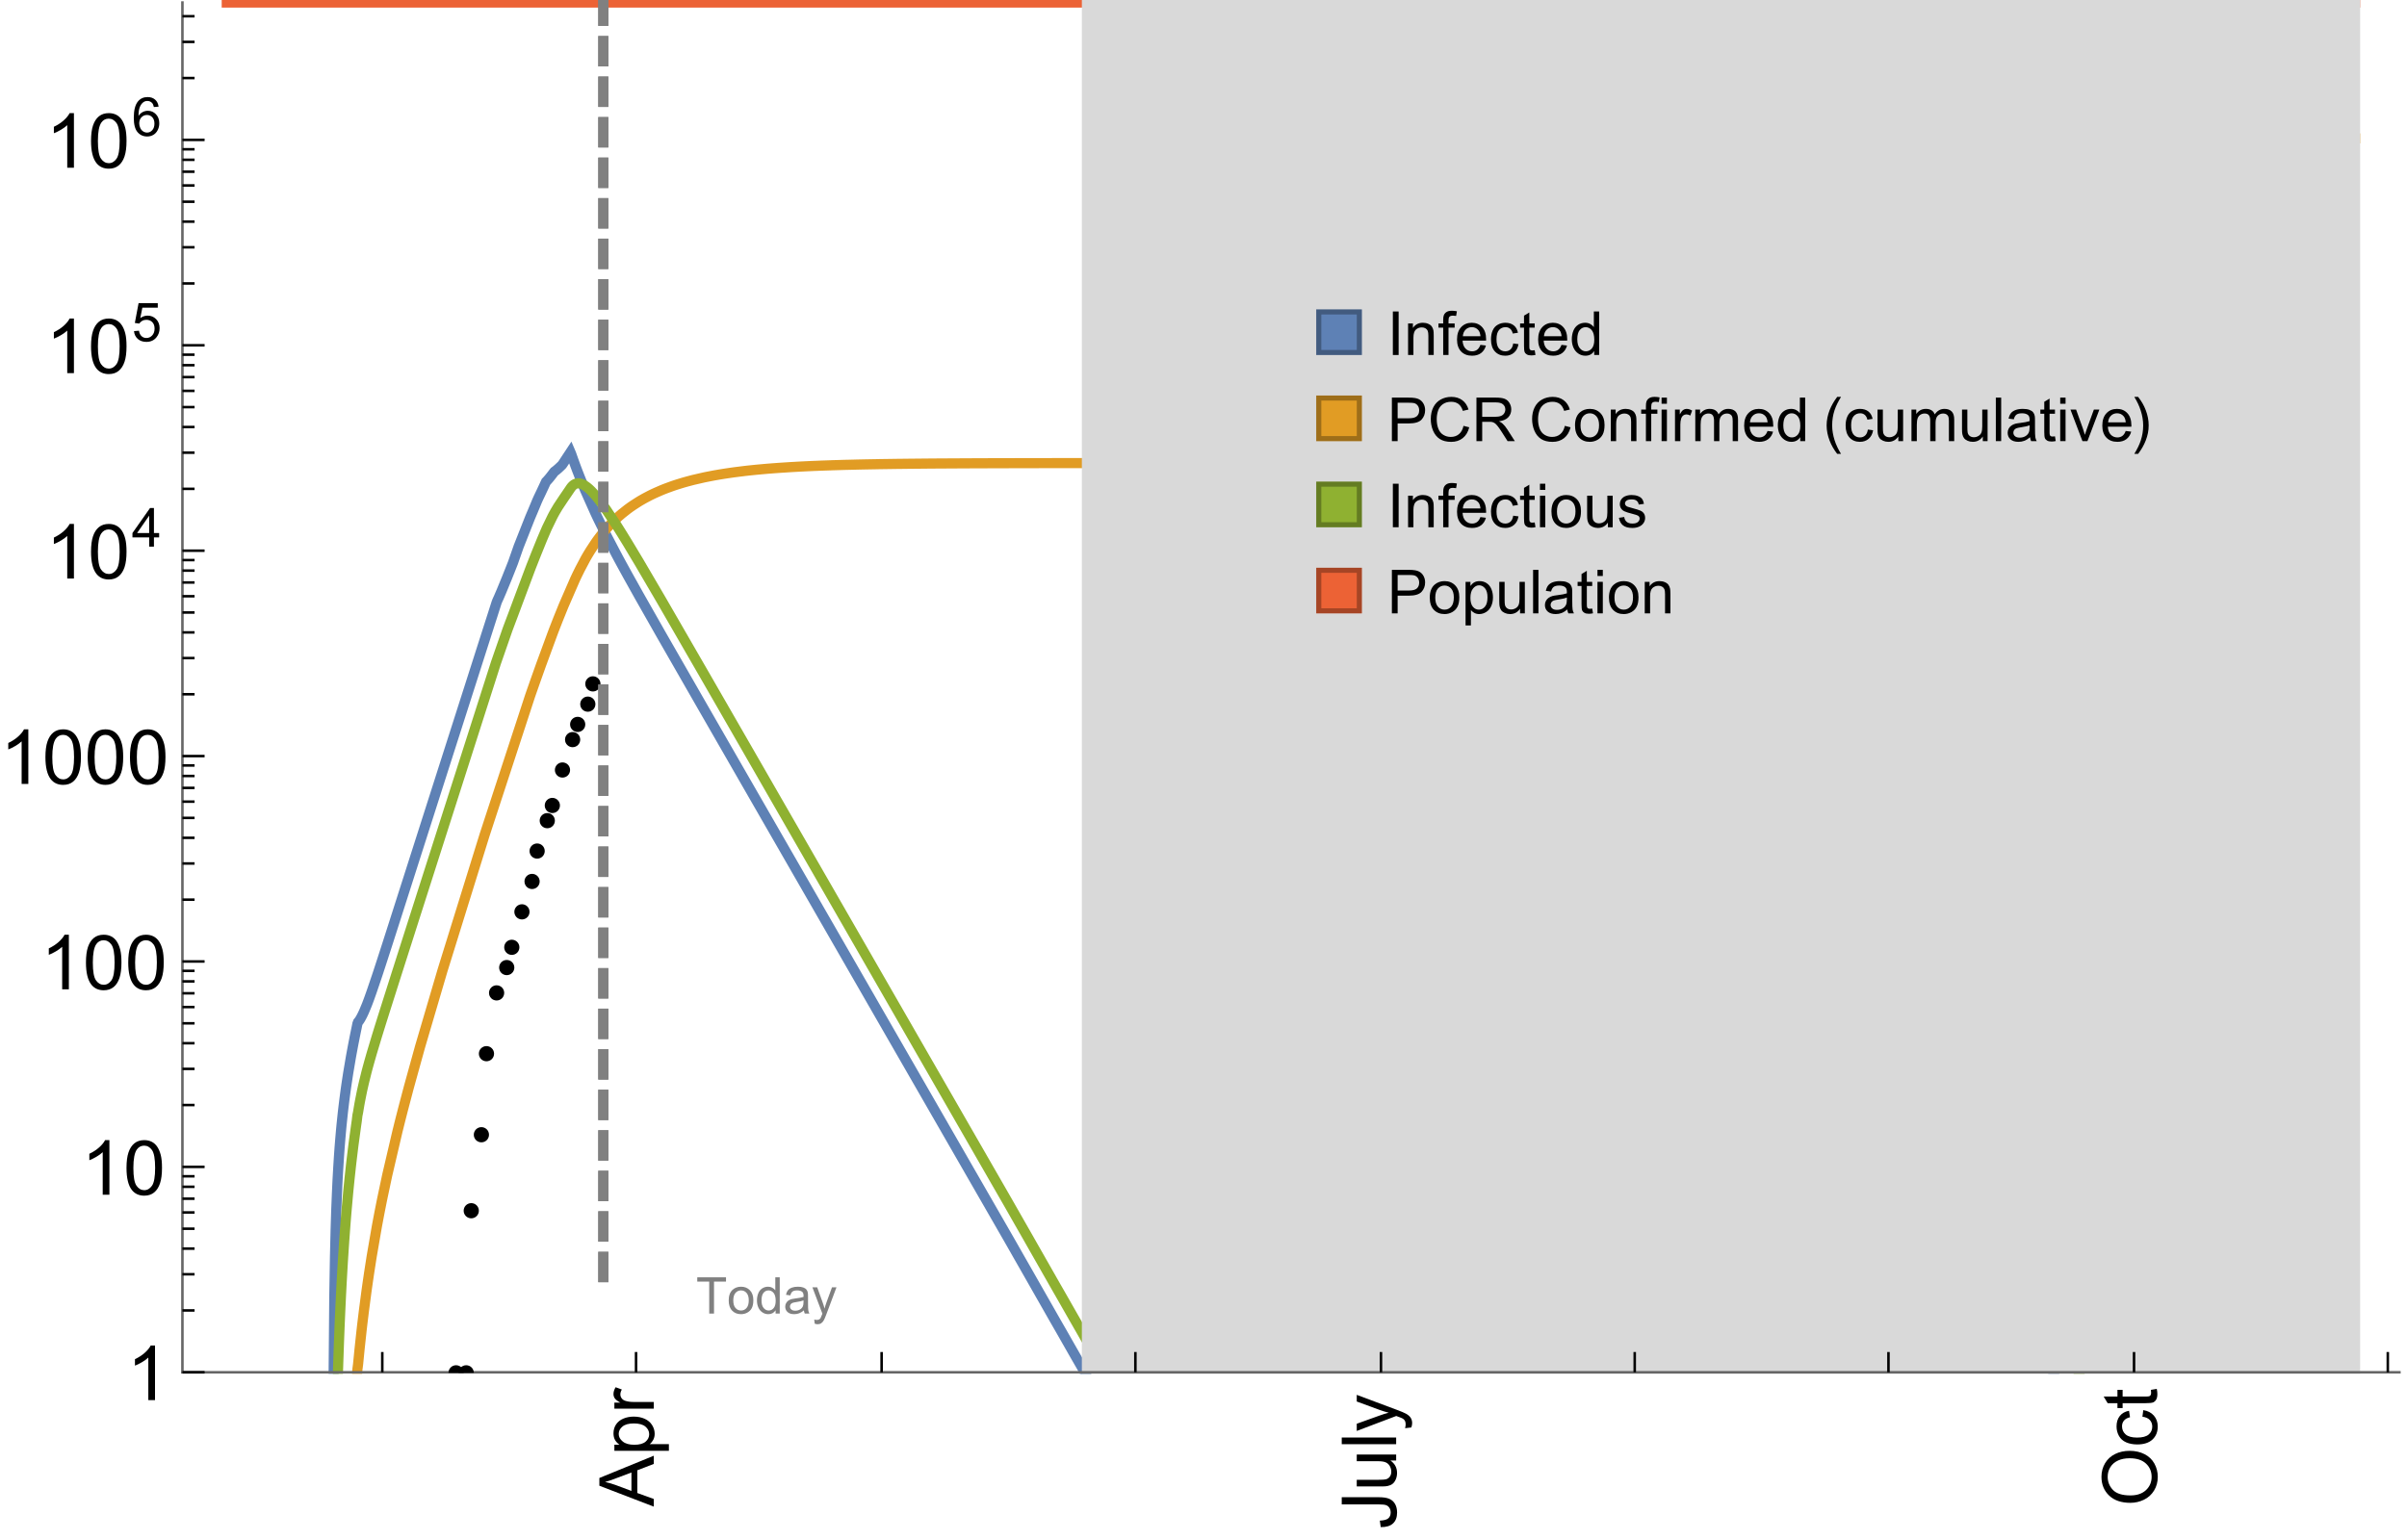 <?xml version="1.0" encoding="UTF-8"?>
<svg xmlns="http://www.w3.org/2000/svg" xmlns:xlink="http://www.w3.org/1999/xlink" width="475pt" height="304pt" viewBox="0 0 475 304" version="1.1">
<defs>
<g>
<symbol overflow="visible" id="glyph0-0">
<path style="stroke:none;" d=""/>
</symbol>
<symbol overflow="visible" id="glyph0-1">
<path style="stroke:none;" d="M 1.117 0 L 1.117 -8.59 L 2.258 -8.59 L 2.258 0 Z M 1.117 0 "/>
</symbol>
<symbol overflow="visible" id="glyph0-2">
<path style="stroke:none;" d="M 0.789 0 L 0.789 -6.223 L 1.742 -6.223 L 1.742 -5.336 C 2.199 -6.02 2.859 -6.363 3.719 -6.363 C 4.094 -6.363 4.441 -6.297 4.754 -6.16 C 5.07 -6.027 5.305 -5.852 5.461 -5.633 C 5.617 -5.414 5.727 -5.152 5.789 -4.852 C 5.828 -4.656 5.848 -4.312 5.848 -3.828 L 5.848 0 L 4.793 0 L 4.793 -3.785 C 4.793 -4.215 4.75 -4.535 4.672 -4.75 C 4.59 -4.961 4.441 -5.133 4.234 -5.258 C 4.023 -5.387 3.781 -5.449 3.5 -5.449 C 3.051 -5.449 2.66 -5.305 2.336 -5.023 C 2.008 -4.738 1.844 -4.195 1.844 -3.398 L 1.844 0 Z M 0.789 0 "/>
</symbol>
<symbol overflow="visible" id="glyph0-3">
<path style="stroke:none;" d="M 1.043 0 L 1.043 -5.402 L 0.109 -5.402 L 0.109 -6.223 L 1.043 -6.223 L 1.043 -6.883 C 1.043 -7.301 1.078 -7.613 1.156 -7.816 C 1.258 -8.09 1.434 -8.312 1.691 -8.48 C 1.945 -8.652 2.305 -8.734 2.766 -8.734 C 3.062 -8.734 3.391 -8.703 3.75 -8.633 L 3.594 -7.711 C 3.375 -7.75 3.164 -7.77 2.969 -7.77 C 2.648 -7.77 2.422 -7.703 2.289 -7.562 C 2.156 -7.426 2.094 -7.172 2.094 -6.797 L 2.094 -6.223 L 3.305 -6.223 L 3.305 -5.402 L 2.094 -5.402 L 2.094 0 Z M 1.043 0 "/>
</symbol>
<symbol overflow="visible" id="glyph0-4">
<path style="stroke:none;" d="M 5.051 -2.004 L 6.141 -1.867 C 5.969 -1.23 5.648 -0.738 5.188 -0.387 C 4.723 -0.035 4.125 0.141 3.406 0.141 C 2.496 0.141 1.773 -0.141 1.238 -0.699 C 0.707 -1.262 0.438 -2.047 0.438 -3.059 C 0.438 -4.105 0.711 -4.918 1.25 -5.496 C 1.789 -6.074 2.484 -6.363 3.344 -6.363 C 4.176 -6.363 4.859 -6.078 5.383 -5.516 C 5.91 -4.949 6.176 -4.148 6.176 -3.125 C 6.176 -3.062 6.172 -2.969 6.172 -2.844 L 1.531 -2.844 C 1.57 -2.16 1.762 -1.633 2.109 -1.273 C 2.457 -0.91 2.891 -0.727 3.41 -0.727 C 3.797 -0.727 4.125 -0.828 4.398 -1.031 C 4.672 -1.234 4.891 -1.559 5.051 -2.004 Z M 1.586 -3.711 L 5.062 -3.711 C 5.016 -4.234 4.883 -4.625 4.664 -4.887 C 4.328 -5.293 3.891 -5.496 3.359 -5.496 C 2.875 -5.496 2.465 -5.336 2.137 -5.008 C 1.805 -4.684 1.625 -4.25 1.586 -3.711 Z M 1.586 -3.711 "/>
</symbol>
<symbol overflow="visible" id="glyph0-5">
<path style="stroke:none;" d="M 4.852 -2.281 L 5.891 -2.145 C 5.777 -1.43 5.484 -0.871 5.02 -0.465 C 4.551 -0.062 3.977 0.141 3.297 0.141 C 2.445 0.141 1.762 -0.137 1.246 -0.695 C 0.727 -1.25 0.469 -2.047 0.469 -3.086 C 0.469 -3.758 0.578 -4.348 0.805 -4.852 C 1.027 -5.355 1.363 -5.734 1.82 -5.984 C 2.273 -6.238 2.77 -6.363 3.305 -6.363 C 3.98 -6.363 4.531 -6.191 4.961 -5.852 C 5.391 -5.508 5.668 -5.023 5.789 -4.395 L 4.766 -4.234 C 4.668 -4.652 4.492 -4.969 4.246 -5.18 C 3.996 -5.391 3.695 -5.496 3.344 -5.496 C 2.812 -5.496 2.383 -5.305 2.051 -4.926 C 1.719 -4.543 1.555 -3.941 1.555 -3.117 C 1.555 -2.281 1.711 -1.672 2.031 -1.297 C 2.352 -0.918 2.773 -0.727 3.289 -0.727 C 3.703 -0.727 4.047 -0.852 4.324 -1.109 C 4.602 -1.363 4.777 -1.75 4.852 -2.281 Z M 4.852 -2.281 "/>
</symbol>
<symbol overflow="visible" id="glyph0-6">
<path style="stroke:none;" d="M 3.094 -0.945 L 3.246 -0.012 C 2.949 0.051 2.684 0.082 2.449 0.082 C 2.066 0.082 1.77 0.023 1.559 -0.102 C 1.348 -0.223 1.199 -0.379 1.113 -0.578 C 1.027 -0.773 0.984 -1.188 0.984 -1.82 L 0.984 -5.402 L 0.211 -5.402 L 0.211 -6.223 L 0.984 -6.223 L 0.984 -7.766 L 2.031 -8.398 L 2.031 -6.223 L 3.094 -6.223 L 3.094 -5.402 L 2.031 -5.402 L 2.031 -1.766 C 2.031 -1.465 2.051 -1.27 2.09 -1.184 C 2.125 -1.098 2.188 -1.031 2.27 -0.977 C 2.355 -0.926 2.477 -0.902 2.633 -0.902 C 2.75 -0.902 2.902 -0.914 3.094 -0.945 Z M 3.094 -0.945 "/>
</symbol>
<symbol overflow="visible" id="glyph0-7">
<path style="stroke:none;" d="M 4.828 0 L 4.828 -0.785 C 4.434 -0.168 3.852 0.141 3.086 0.141 C 2.59 0.141 2.137 0.004 1.719 -0.27 C 1.305 -0.543 0.98 -0.926 0.754 -1.414 C 0.523 -1.906 0.41 -2.469 0.41 -3.105 C 0.41 -3.727 0.516 -4.289 0.719 -4.797 C 0.926 -5.301 1.238 -5.688 1.652 -5.961 C 2.066 -6.23 2.531 -6.363 3.039 -6.363 C 3.414 -6.363 3.75 -6.285 4.043 -6.125 C 4.336 -5.969 4.574 -5.762 4.758 -5.508 L 4.758 -8.59 L 5.805 -8.59 L 5.805 0 Z M 1.492 -3.105 C 1.492 -2.309 1.664 -1.711 2 -1.32 C 2.336 -0.926 2.73 -0.727 3.188 -0.727 C 3.648 -0.727 4.039 -0.914 4.363 -1.293 C 4.684 -1.668 4.844 -2.242 4.844 -3.016 C 4.844 -3.867 4.68 -4.492 4.352 -4.891 C 4.023 -5.289 3.621 -5.492 3.141 -5.492 C 2.672 -5.492 2.281 -5.297 1.965 -4.914 C 1.652 -4.531 1.492 -3.93 1.492 -3.105 Z M 1.492 -3.105 "/>
</symbol>
<symbol overflow="visible" id="glyph0-8">
<path style="stroke:none;" d="M 0.926 0 L 0.926 -8.59 L 4.164 -8.59 C 4.734 -8.59 5.172 -8.562 5.473 -8.508 C 5.895 -8.438 6.25 -8.305 6.531 -8.105 C 6.816 -7.91 7.047 -7.633 7.223 -7.277 C 7.395 -6.922 7.484 -6.531 7.484 -6.105 C 7.484 -5.375 7.25 -4.758 6.785 -4.25 C 6.32 -3.746 5.48 -3.492 4.266 -3.492 L 2.062 -3.492 L 2.062 0 Z M 2.062 -4.508 L 4.281 -4.508 C 5.016 -4.508 5.539 -4.641 5.848 -4.914 C 6.156 -5.188 6.312 -5.574 6.312 -6.07 C 6.312 -6.43 6.219 -6.738 6.039 -6.992 C 5.855 -7.25 5.617 -7.418 5.32 -7.5 C 5.129 -7.551 4.773 -7.578 4.258 -7.578 L 2.062 -7.578 Z M 2.062 -4.508 "/>
</symbol>
<symbol overflow="visible" id="glyph0-9">
<path style="stroke:none;" d="M 7.055 -3.012 L 8.191 -2.727 C 7.953 -1.793 7.523 -1.078 6.906 -0.59 C 6.285 -0.098 5.531 0.148 4.633 0.148 C 3.707 0.148 2.957 -0.043 2.375 -0.418 C 1.797 -0.797 1.355 -1.344 1.051 -2.055 C 0.75 -2.77 0.598 -3.539 0.598 -4.359 C 0.598 -5.254 0.77 -6.035 1.109 -6.699 C 1.453 -7.367 1.938 -7.871 2.57 -8.219 C 3.199 -8.562 3.895 -8.734 4.652 -8.734 C 5.512 -8.734 6.234 -8.516 6.82 -8.078 C 7.406 -7.641 7.812 -7.027 8.047 -6.234 L 6.926 -5.969 C 6.727 -6.594 6.438 -7.051 6.059 -7.336 C 5.68 -7.621 5.203 -7.766 4.629 -7.766 C 3.969 -7.766 3.418 -7.605 2.973 -7.289 C 2.531 -6.973 2.219 -6.547 2.039 -6.016 C 1.859 -5.48 1.77 -4.93 1.77 -4.367 C 1.77 -3.637 1.875 -2.996 2.09 -2.453 C 2.301 -1.906 2.633 -1.5 3.082 -1.23 C 3.531 -0.961 4.016 -0.828 4.539 -0.828 C 5.176 -0.828 5.719 -1.008 6.156 -1.375 C 6.598 -1.742 6.898 -2.289 7.055 -3.012 Z M 7.055 -3.012 "/>
</symbol>
<symbol overflow="visible" id="glyph0-10">
<path style="stroke:none;" d="M 0.945 0 L 0.945 -8.59 L 4.75 -8.59 C 5.516 -8.59 6.102 -8.512 6.5 -8.359 C 6.898 -8.203 7.215 -7.93 7.453 -7.539 C 7.691 -7.148 7.812 -6.719 7.812 -6.246 C 7.812 -5.637 7.613 -5.125 7.219 -4.703 C 6.824 -4.285 6.215 -4.023 5.391 -3.906 C 5.691 -3.762 5.922 -3.621 6.078 -3.48 C 6.41 -3.176 6.723 -2.797 7.02 -2.336 L 8.516 0 L 7.086 0 L 5.945 -1.789 C 5.613 -2.305 5.344 -2.695 5.125 -2.969 C 4.91 -3.242 4.719 -3.438 4.551 -3.547 C 4.379 -3.656 4.207 -3.73 4.031 -3.773 C 3.902 -3.801 3.691 -3.812 3.398 -3.812 L 2.078 -3.812 L 2.078 0 Z M 2.078 -4.797 L 4.523 -4.797 C 5.043 -4.797 5.449 -4.852 5.742 -4.961 C 6.035 -5.066 6.258 -5.238 6.41 -5.477 C 6.562 -5.711 6.641 -5.969 6.641 -6.246 C 6.641 -6.652 6.492 -6.984 6.195 -7.25 C 5.902 -7.512 5.438 -7.641 4.797 -7.641 L 2.078 -7.641 Z M 2.078 -4.797 "/>
</symbol>
<symbol overflow="visible" id="glyph0-11">
<path style="stroke:none;" d="M 0.398 -3.109 C 0.398 -4.262 0.719 -5.117 1.359 -5.672 C 1.895 -6.133 2.547 -6.363 3.316 -6.363 C 4.172 -6.363 4.871 -6.082 5.414 -5.523 C 5.957 -4.961 6.227 -4.188 6.227 -3.199 C 6.227 -2.398 6.109 -1.77 5.867 -1.309 C 5.629 -0.852 5.277 -0.492 4.82 -0.242 C 4.359 0.012 3.859 0.141 3.316 0.141 C 2.445 0.141 1.742 -0.141 1.203 -0.695 C 0.668 -1.254 0.398 -2.062 0.398 -3.109 Z M 1.484 -3.109 C 1.484 -2.312 1.656 -1.719 2.004 -1.32 C 2.352 -0.926 2.789 -0.727 3.316 -0.727 C 3.84 -0.727 4.273 -0.926 4.625 -1.324 C 4.973 -1.723 5.145 -2.328 5.145 -3.148 C 5.145 -3.918 4.969 -4.5 4.621 -4.895 C 4.27 -5.293 3.836 -5.492 3.316 -5.492 C 2.789 -5.492 2.352 -5.293 2.004 -4.898 C 1.656 -4.504 1.484 -3.906 1.484 -3.109 Z M 1.484 -3.109 "/>
</symbol>
<symbol overflow="visible" id="glyph0-12">
<path style="stroke:none;" d="M 0.797 -7.375 L 0.797 -8.59 L 1.852 -8.59 L 1.852 -7.375 Z M 0.797 0 L 0.797 -6.223 L 1.852 -6.223 L 1.852 0 Z M 0.797 0 "/>
</symbol>
<symbol overflow="visible" id="glyph0-13">
<path style="stroke:none;" d="M 0.781 0 L 0.781 -6.223 L 1.727 -6.223 L 1.727 -5.281 C 1.969 -5.723 2.195 -6.012 2.398 -6.152 C 2.605 -6.293 2.828 -6.363 3.078 -6.363 C 3.434 -6.363 3.793 -6.25 4.16 -6.023 L 3.797 -5.047 C 3.539 -5.199 3.281 -5.273 3.023 -5.273 C 2.793 -5.273 2.586 -5.203 2.402 -5.066 C 2.219 -4.926 2.086 -4.734 2.008 -4.488 C 1.891 -4.113 1.836 -3.703 1.836 -3.258 L 1.836 0 Z M 0.781 0 "/>
</symbol>
<symbol overflow="visible" id="glyph0-14">
<path style="stroke:none;" d="M 0.789 0 L 0.789 -6.223 L 1.734 -6.223 L 1.734 -5.352 C 1.93 -5.656 2.188 -5.898 2.516 -6.086 C 2.84 -6.27 3.207 -6.363 3.621 -6.363 C 4.082 -6.363 4.461 -6.266 4.754 -6.078 C 5.051 -5.887 5.258 -5.617 5.379 -5.273 C 5.871 -6 6.512 -6.363 7.301 -6.363 C 7.918 -6.363 8.391 -6.191 8.727 -5.852 C 9.059 -5.508 9.223 -4.984 9.223 -4.273 L 9.223 0 L 8.172 0 L 8.172 -3.922 C 8.172 -4.344 8.141 -4.645 8.07 -4.832 C 8.004 -5.016 7.879 -5.164 7.699 -5.281 C 7.52 -5.395 7.309 -5.449 7.066 -5.449 C 6.629 -5.449 6.266 -5.305 5.977 -5.012 C 5.688 -4.723 5.543 -4.258 5.543 -3.617 L 5.543 0 L 4.488 0 L 4.488 -4.043 C 4.488 -4.512 4.402 -4.863 4.23 -5.098 C 4.059 -5.332 3.777 -5.449 3.387 -5.449 C 3.09 -5.449 2.816 -5.371 2.562 -5.215 C 2.312 -5.059 2.129 -4.828 2.016 -4.531 C 1.902 -4.23 1.844 -3.797 1.844 -3.227 L 1.844 0 Z M 0.789 0 "/>
</symbol>
<symbol overflow="visible" id="glyph0-15">
<path style="stroke:none;" d="M 4.867 0 L 4.867 -0.914 C 4.383 -0.211 3.727 0.141 2.895 0.141 C 2.527 0.141 2.184 0.07 1.867 -0.07 C 1.547 -0.211 1.312 -0.387 1.156 -0.602 C 1.004 -0.812 0.895 -1.074 0.832 -1.383 C 0.789 -1.59 0.766 -1.918 0.766 -2.367 L 0.766 -6.223 L 1.82 -6.223 L 1.82 -2.773 C 1.82 -2.223 1.844 -1.852 1.887 -1.656 C 1.953 -1.379 2.094 -1.164 2.309 -1.004 C 2.523 -0.848 2.789 -0.766 3.105 -0.766 C 3.422 -0.766 3.719 -0.848 3.996 -1.012 C 4.273 -1.172 4.469 -1.395 4.586 -1.672 C 4.699 -1.953 4.758 -2.359 4.758 -2.891 L 4.758 -6.223 L 5.812 -6.223 L 5.812 0 Z M 4.867 0 "/>
</symbol>
<symbol overflow="visible" id="glyph0-16">
<path style="stroke:none;" d="M 0.766 0 L 0.766 -8.59 L 1.82 -8.59 L 1.82 0 Z M 0.766 0 "/>
</symbol>
<symbol overflow="visible" id="glyph0-17">
<path style="stroke:none;" d="M 4.852 -0.766 C 4.461 -0.434 4.086 -0.203 3.723 -0.062 C 3.363 0.074 2.977 0.141 2.562 0.141 C 1.879 0.141 1.352 -0.027 0.984 -0.359 C 0.617 -0.695 0.434 -1.121 0.434 -1.641 C 0.434 -1.945 0.504 -2.223 0.641 -2.477 C 0.781 -2.727 0.961 -2.93 1.188 -3.082 C 1.41 -3.234 1.664 -3.352 1.945 -3.43 C 2.152 -3.484 2.465 -3.535 2.883 -3.586 C 3.734 -3.688 4.359 -3.809 4.766 -3.949 C 4.77 -4.094 4.77 -4.188 4.77 -4.227 C 4.77 -4.656 4.672 -4.957 4.469 -5.133 C 4.199 -5.371 3.801 -5.492 3.27 -5.492 C 2.773 -5.492 2.406 -5.402 2.172 -5.23 C 1.934 -5.055 1.758 -4.75 1.648 -4.305 L 0.617 -4.445 C 0.711 -4.887 0.863 -5.246 1.078 -5.516 C 1.293 -5.789 1.602 -5.996 2.008 -6.145 C 2.414 -6.289 2.887 -6.363 3.422 -6.363 C 3.953 -6.363 4.383 -6.301 4.719 -6.176 C 5.051 -6.051 5.293 -5.895 5.449 -5.703 C 5.605 -5.516 5.715 -5.273 5.777 -4.984 C 5.812 -4.805 5.828 -4.484 5.828 -4.016 L 5.828 -2.609 C 5.828 -1.629 5.852 -1.008 5.898 -0.746 C 5.941 -0.488 6.031 -0.238 6.164 0 L 5.062 0 C 4.953 -0.219 4.883 -0.477 4.852 -0.766 Z M 4.766 -3.125 C 4.383 -2.969 3.805 -2.836 3.039 -2.727 C 2.605 -2.664 2.301 -2.594 2.121 -2.516 C 1.941 -2.438 1.805 -2.32 1.703 -2.172 C 1.605 -2.02 1.559 -1.852 1.559 -1.672 C 1.559 -1.391 1.664 -1.156 1.879 -0.969 C 2.09 -0.781 2.402 -0.688 2.812 -0.688 C 3.219 -0.688 3.578 -0.773 3.898 -0.953 C 4.215 -1.129 4.445 -1.375 4.594 -1.68 C 4.707 -1.918 4.766 -2.273 4.766 -2.734 Z M 4.766 -3.125 "/>
</symbol>
<symbol overflow="visible" id="glyph0-18">
<path style="stroke:none;" d="M 2.52 0 L 0.152 -6.223 L 1.266 -6.223 L 2.602 -2.496 C 2.746 -2.094 2.879 -1.676 3 -1.242 C 3.094 -1.57 3.227 -1.965 3.391 -2.426 L 4.773 -6.223 L 5.859 -6.223 L 3.504 0 Z M 2.52 0 "/>
</symbol>
<symbol overflow="visible" id="glyph0-19">
<path style="stroke:none;" d="M 0.367 -1.859 L 1.414 -2.023 C 1.473 -1.605 1.633 -1.281 1.902 -1.062 C 2.168 -0.84 2.543 -0.727 3.023 -0.727 C 3.508 -0.727 3.867 -0.824 4.102 -1.023 C 4.336 -1.219 4.453 -1.453 4.453 -1.719 C 4.453 -1.957 4.352 -2.141 4.141 -2.281 C 3.996 -2.375 3.641 -2.492 3.062 -2.637 C 2.289 -2.832 1.754 -3 1.457 -3.145 C 1.156 -3.285 0.93 -3.484 0.777 -3.734 C 0.621 -3.988 0.547 -4.266 0.547 -4.57 C 0.547 -4.848 0.609 -5.105 0.734 -5.34 C 0.863 -5.578 1.035 -5.773 1.254 -5.93 C 1.418 -6.051 1.641 -6.152 1.926 -6.238 C 2.207 -6.32 2.512 -6.363 2.836 -6.363 C 3.324 -6.363 3.754 -6.293 4.121 -6.152 C 4.492 -6.012 4.766 -5.82 4.938 -5.582 C 5.113 -5.34 5.234 -5.02 5.305 -4.617 L 4.273 -4.477 C 4.227 -4.797 4.09 -5.047 3.863 -5.227 C 3.641 -5.406 3.32 -5.496 2.914 -5.496 C 2.43 -5.496 2.082 -5.414 1.875 -5.258 C 1.668 -5.098 1.562 -4.906 1.562 -4.695 C 1.562 -4.559 1.609 -4.434 1.695 -4.324 C 1.781 -4.211 1.914 -4.117 2.098 -4.043 C 2.203 -4.004 2.516 -3.914 3.031 -3.773 C 3.777 -3.574 4.297 -3.41 4.59 -3.285 C 4.887 -3.156 5.117 -2.973 5.285 -2.73 C 5.453 -2.488 5.539 -2.188 5.539 -1.828 C 5.539 -1.477 5.434 -1.145 5.23 -0.836 C 5.023 -0.523 4.727 -0.285 4.344 -0.113 C 3.957 0.055 3.516 0.141 3.031 0.141 C 2.223 0.141 1.605 -0.027 1.18 -0.363 C 0.758 -0.699 0.484 -1.195 0.367 -1.859 Z M 0.367 -1.859 "/>
</symbol>
<symbol overflow="visible" id="glyph0-20">
<path style="stroke:none;" d="M 0.789 2.383 L 0.789 -6.223 L 1.75 -6.223 L 1.75 -5.414 C 1.977 -5.73 2.234 -5.969 2.52 -6.125 C 2.805 -6.285 3.148 -6.363 3.555 -6.363 C 4.086 -6.363 4.555 -6.227 4.961 -5.953 C 5.367 -5.68 5.676 -5.293 5.883 -4.797 C 6.09 -4.297 6.195 -3.75 6.195 -3.156 C 6.195 -2.52 6.078 -1.949 5.852 -1.438 C 5.621 -0.93 5.289 -0.539 4.855 -0.266 C 4.418 0.004 3.961 0.141 3.48 0.141 C 3.129 0.141 2.812 0.066 2.535 -0.082 C 2.254 -0.23 2.023 -0.418 1.844 -0.645 L 1.844 2.383 Z M 1.746 -3.078 C 1.746 -2.277 1.906 -1.684 2.234 -1.301 C 2.559 -0.918 2.949 -0.727 3.41 -0.727 C 3.879 -0.727 4.281 -0.926 4.613 -1.32 C 4.949 -1.719 5.117 -2.332 5.117 -3.164 C 5.117 -3.957 4.953 -4.551 4.625 -4.945 C 4.301 -5.34 3.91 -5.539 3.457 -5.539 C 3.008 -5.539 2.609 -5.328 2.266 -4.906 C 1.918 -4.488 1.746 -3.875 1.746 -3.078 Z M 1.746 -3.078 "/>
</symbol>
<symbol overflow="visible" id="glyph1-0">
<path style="stroke:none;" d=""/>
</symbol>
<symbol overflow="visible" id="glyph1-1">
<path style="stroke:none;" d="M 3.562 2.52 L 2.805 2.52 C 2.492 2.121 2.211 1.699 1.953 1.258 C 1.699 0.812 1.477 0.352 1.297 -0.125 C 1.113 -0.602 0.969 -1.086 0.871 -1.586 C 0.77 -2.086 0.719 -2.594 0.719 -3.105 C 0.719 -3.625 0.773 -4.133 0.875 -4.633 C 0.977 -5.129 1.117 -5.617 1.301 -6.086 C 1.484 -6.559 1.703 -7.02 1.961 -7.461 C 2.215 -7.906 2.5 -8.328 2.805 -8.734 L 3.562 -8.734 C 3.285 -8.281 3.039 -7.836 2.82 -7.398 C 2.602 -6.957 2.414 -6.512 2.266 -6.055 C 2.117 -5.602 2.008 -5.133 1.93 -4.648 C 1.852 -4.168 1.812 -3.656 1.812 -3.117 C 1.812 -2.617 1.852 -2.121 1.938 -1.629 C 2.02 -1.137 2.141 -0.652 2.289 -0.18 C 2.441 0.297 2.625 0.758 2.844 1.211 C 3.059 1.66 3.297 2.098 3.562 2.52 Z M 3.562 2.52 "/>
</symbol>
<symbol overflow="visible" id="glyph1-2">
<path style="stroke:none;" d="M 3.273 -3.105 C 3.273 -2.59 3.227 -2.082 3.125 -1.586 C 3.023 -1.086 2.879 -0.602 2.695 -0.129 C 2.512 0.344 2.293 0.801 2.035 1.246 C 1.781 1.688 1.5 2.113 1.188 2.52 L 0.434 2.52 C 0.707 2.074 0.953 1.633 1.172 1.188 C 1.391 0.746 1.574 0.297 1.723 -0.156 C 1.871 -0.613 1.984 -1.086 2.066 -1.57 C 2.145 -2.055 2.188 -2.562 2.188 -3.094 C 2.188 -3.594 2.145 -4.09 2.059 -4.582 C 1.977 -5.074 1.859 -5.559 1.703 -6.031 C 1.551 -6.508 1.367 -6.969 1.152 -7.422 C 0.934 -7.875 0.695 -8.312 0.434 -8.734 L 1.188 -8.734 C 1.5 -8.336 1.789 -7.918 2.047 -7.473 C 2.305 -7.031 2.523 -6.57 2.703 -6.09 C 2.887 -5.613 3.027 -5.121 3.125 -4.621 C 3.227 -4.117 3.273 -3.613 3.273 -3.105 Z M 3.273 -3.105 "/>
</symbol>
<symbol overflow="visible" id="glyph2-0">
<path style="stroke:none;" d=""/>
</symbol>
<symbol overflow="visible" id="glyph2-1">
<path style="stroke:none;" d="M 0 0.023 L -10.738 -4.102 L -10.738 -5.633 L 0 -10.027 L 0 -8.406 L -3.25 -7.156 L -3.25 -2.664 L 0 -1.488 Z M -4.41 -3.078 L -4.41 -6.715 L -7.383 -5.598 C -8.285 -5.254 -9.027 -5 -9.609 -4.836 C -8.922 -4.699 -8.238 -4.504 -7.559 -4.254 Z M -4.41 -3.078 "/>
</symbol>
<symbol overflow="visible" id="glyph2-2">
<path style="stroke:none;" d="M 2.98 -0.988 L -7.777 -0.988 L -7.777 -2.191 L -6.766 -2.191 C -7.164 -2.473 -7.461 -2.793 -7.656 -3.148 C -7.855 -3.504 -7.953 -3.938 -7.953 -4.445 C -7.953 -5.109 -7.781 -5.695 -7.441 -6.203 C -7.102 -6.711 -6.617 -7.094 -5.996 -7.352 C -5.371 -7.613 -4.691 -7.742 -3.949 -7.742 C -3.152 -7.742 -2.434 -7.598 -1.797 -7.312 C -1.16 -7.027 -0.672 -6.613 -0.332 -6.066 C 0.008 -5.523 0.176 -4.953 0.176 -4.352 C 0.176 -3.91 0.082 -3.516 -0.102 -3.168 C -0.289 -2.82 -0.523 -2.531 -0.805 -2.309 L 2.98 -2.309 Z M -3.844 -2.184 C -2.844 -2.184 -2.105 -2.387 -1.625 -2.789 C -1.148 -3.195 -0.906 -3.688 -0.906 -4.262 C -0.906 -4.848 -1.156 -5.352 -1.652 -5.77 C -2.148 -6.188 -2.914 -6.395 -3.953 -6.395 C -4.945 -6.395 -5.688 -6.191 -6.18 -5.781 C -6.676 -5.375 -6.922 -4.887 -6.922 -4.32 C -6.922 -3.758 -6.66 -3.262 -6.133 -2.832 C -5.609 -2.398 -4.848 -2.184 -3.844 -2.184 Z M -3.844 -2.184 "/>
</symbol>
<symbol overflow="visible" id="glyph2-3">
<path style="stroke:none;" d="M 0 -0.973 L -7.777 -0.973 L -7.777 -2.16 L -6.598 -2.16 C -7.148 -2.465 -7.516 -2.742 -7.691 -3 C -7.867 -3.258 -7.953 -3.539 -7.953 -3.844 C -7.953 -4.289 -7.812 -4.742 -7.531 -5.199 L -6.305 -4.746 C -6.496 -4.422 -6.594 -4.102 -6.594 -3.781 C -6.594 -3.492 -6.504 -3.234 -6.332 -3.004 C -6.16 -2.773 -5.918 -2.609 -5.609 -2.512 C -5.141 -2.367 -4.629 -2.293 -4.07 -2.293 L 0 -2.293 Z M 0 -0.973 "/>
</symbol>
<symbol overflow="visible" id="glyph2-4">
<path style="stroke:none;" d="M -3.047 -0.434 L -3.223 -1.715 C -2.402 -1.75 -1.84 -1.902 -1.539 -2.176 C -1.234 -2.449 -1.082 -2.828 -1.082 -3.312 C -1.082 -3.668 -1.164 -3.977 -1.328 -4.234 C -1.492 -4.492 -1.715 -4.672 -1.996 -4.77 C -2.277 -4.867 -2.723 -4.914 -3.34 -4.914 L -10.738 -4.914 L -10.738 -6.336 L -3.422 -6.336 C -2.523 -6.336 -1.824 -6.227 -1.332 -6.008 C -0.84 -5.793 -0.465 -5.449 -0.203 -4.977 C 0.055 -4.504 0.184 -3.953 0.184 -3.316 C 0.184 -2.375 -0.086 -1.652 -0.629 -1.152 C -1.172 -0.652 -1.977 -0.414 -3.047 -0.434 Z M -3.047 -0.434 "/>
</symbol>
<symbol overflow="visible" id="glyph2-5">
<path style="stroke:none;" d="M 0 -6.086 L -1.141 -6.086 C -0.262 -5.48 0.176 -4.656 0.176 -3.617 C 0.176 -3.16 0.09 -2.73 -0.086 -2.332 C -0.262 -1.934 -0.484 -1.641 -0.75 -1.445 C -1.016 -1.254 -1.344 -1.117 -1.727 -1.039 C -1.988 -0.984 -2.398 -0.961 -2.961 -0.961 L -7.777 -0.961 L -7.777 -2.277 L -3.465 -2.277 C -2.777 -2.277 -2.312 -2.305 -2.074 -2.359 C -1.727 -2.441 -1.453 -2.617 -1.258 -2.887 C -1.059 -3.156 -0.961 -3.484 -0.961 -3.883 C -0.961 -4.277 -1.062 -4.648 -1.262 -4.996 C -1.465 -5.344 -1.742 -5.586 -2.09 -5.73 C -2.441 -5.875 -2.945 -5.945 -3.609 -5.945 L -7.777 -5.949 L -7.777 -7.266 L 0 -7.266 Z M 0 -6.086 "/>
</symbol>
<symbol overflow="visible" id="glyph2-6">
<path style="stroke:none;" d="M 0 -0.961 L -10.738 -0.961 L -10.738 -2.277 L 0 -2.277 Z M 0 -0.961 "/>
</symbol>
<symbol overflow="visible" id="glyph2-7">
<path style="stroke:none;" d="M 2.996 -0.93 L 1.758 -0.785 C 1.836 -1.07 1.875 -1.324 1.875 -1.539 C 1.875 -1.832 1.828 -2.066 1.73 -2.242 C 1.633 -2.418 1.496 -2.562 1.32 -2.672 C 1.188 -2.758 0.859 -2.891 0.336 -3.078 C 0.262 -3.102 0.156 -3.141 0.016 -3.195 L -7.777 -0.242 L -7.777 -1.664 L -3.273 -3.281 C -2.703 -3.492 -2.102 -3.68 -1.473 -3.844 C -2.078 -3.996 -2.668 -4.176 -3.246 -4.387 L -7.777 -6.051 L -7.777 -7.367 L 0.133 -4.41 C 0.988 -4.094 1.574 -3.844 1.898 -3.668 C 2.332 -3.434 2.648 -3.168 2.852 -2.863 C 3.055 -2.562 3.156 -2.199 3.156 -1.781 C 3.156 -1.527 3.102 -1.242 2.996 -0.93 Z M 2.996 -0.93 "/>
</symbol>
<symbol overflow="visible" id="glyph2-8">
<path style="stroke:none;" d="M -5.23 -0.727 C -7.012 -0.727 -8.406 -1.203 -9.414 -2.16 C -10.422 -3.117 -10.93 -4.352 -10.93 -5.867 C -10.93 -6.859 -10.691 -7.75 -10.219 -8.547 C -9.742 -9.344 -9.082 -9.949 -8.234 -10.367 C -7.387 -10.785 -6.43 -10.992 -5.355 -10.992 C -4.266 -10.992 -3.289 -10.773 -2.43 -10.336 C -1.57 -9.895 -0.922 -9.273 -0.48 -8.469 C -0.039 -7.66 0.184 -6.793 0.184 -5.859 C 0.184 -4.848 -0.062 -3.945 -0.551 -3.148 C -1.039 -2.352 -1.703 -1.75 -2.547 -1.34 C -3.395 -0.93 -4.289 -0.727 -5.23 -0.727 Z M -5.207 -2.191 C -3.914 -2.191 -2.895 -2.539 -2.148 -3.234 C -1.406 -3.93 -1.031 -4.801 -1.031 -5.852 C -1.031 -6.922 -1.41 -7.801 -2.16 -8.492 C -2.914 -9.184 -3.98 -9.527 -5.359 -9.527 C -6.234 -9.527 -7 -9.383 -7.648 -9.086 C -8.301 -8.789 -8.809 -8.359 -9.168 -7.789 C -9.527 -7.219 -9.703 -6.582 -9.703 -5.875 C -9.703 -4.867 -9.359 -4.004 -8.668 -3.277 C -7.977 -2.551 -6.824 -2.191 -5.207 -2.191 Z M -5.207 -2.191 "/>
</symbol>
<symbol overflow="visible" id="glyph2-9">
<path style="stroke:none;" d="M -2.848 -6.062 L -2.68 -7.359 C -1.785 -7.219 -1.086 -6.855 -0.582 -6.273 C -0.078 -5.691 0.176 -4.973 0.176 -4.125 C 0.176 -3.059 -0.172 -2.203 -0.867 -1.555 C -1.562 -0.91 -2.562 -0.586 -3.859 -0.586 C -4.699 -0.586 -5.434 -0.727 -6.062 -1.004 C -6.695 -1.281 -7.168 -1.707 -7.48 -2.273 C -7.797 -2.844 -7.953 -3.461 -7.953 -4.133 C -7.953 -4.977 -7.742 -5.668 -7.312 -6.203 C -6.887 -6.742 -6.281 -7.086 -5.492 -7.234 L -5.297 -5.953 C -5.82 -5.832 -6.211 -5.617 -6.477 -5.305 C -6.738 -4.996 -6.871 -4.621 -6.871 -4.184 C -6.871 -3.52 -6.633 -2.98 -6.156 -2.562 C -5.68 -2.148 -4.926 -1.941 -3.898 -1.941 C -2.852 -1.941 -2.094 -2.141 -1.617 -2.543 C -1.145 -2.941 -0.906 -3.465 -0.906 -4.109 C -0.906 -4.625 -1.066 -5.059 -1.383 -5.406 C -1.699 -5.754 -2.191 -5.973 -2.848 -6.062 Z M -2.848 -6.062 "/>
</symbol>
<symbol overflow="visible" id="glyph2-10">
<path style="stroke:none;" d="M -1.18 -3.867 L -0.016 -4.059 C 0.062 -3.688 0.102 -3.355 0.102 -3.062 C 0.102 -2.582 0.027 -2.211 -0.125 -1.949 C -0.277 -1.684 -0.477 -1.5 -0.723 -1.391 C -0.969 -1.285 -1.488 -1.23 -2.277 -1.23 L -6.754 -1.23 L -6.754 -0.266 L -7.777 -0.266 L -7.777 -1.23 L -9.703 -1.23 L -10.496 -2.543 L -7.777 -2.543 L -7.777 -3.867 L -6.754 -3.867 L -6.754 -2.543 L -2.203 -2.543 C -1.828 -2.543 -1.586 -2.566 -1.48 -2.609 C -1.371 -2.656 -1.285 -2.734 -1.223 -2.84 C -1.16 -2.945 -1.129 -3.094 -1.129 -3.289 C -1.129 -3.434 -1.145 -3.629 -1.18 -3.867 Z M -1.18 -3.867 "/>
</symbol>
<symbol overflow="visible" id="glyph3-0">
<path style="stroke:none;" d=""/>
</symbol>
<symbol overflow="visible" id="glyph3-1">
<path style="stroke:none;" d="M 5.59 0 L 4.27 0 L 4.27 -8.402 C 3.953 -8.098 3.535 -7.797 3.02 -7.492 C 2.504 -7.191 2.043 -6.961 1.633 -6.812 L 1.633 -8.086 C 2.371 -8.434 3.016 -8.852 3.566 -9.344 C 4.117 -9.84 4.508 -10.316 4.738 -10.781 L 5.59 -10.781 Z M 5.59 0 "/>
</symbol>
<symbol overflow="visible" id="glyph3-2">
<path style="stroke:none;" d="M 0.621 -5.297 C 0.621 -6.566 0.754 -7.586 1.016 -8.359 C 1.277 -9.133 1.664 -9.73 2.18 -10.152 C 2.695 -10.57 3.344 -10.781 4.125 -10.781 C 4.699 -10.781 5.203 -10.664 5.641 -10.434 C 6.074 -10.203 6.434 -9.867 6.715 -9.43 C 7 -8.992 7.223 -8.461 7.383 -7.832 C 7.543 -7.207 7.625 -6.359 7.625 -5.297 C 7.625 -4.035 7.496 -3.02 7.234 -2.246 C 6.977 -1.473 6.59 -0.871 6.074 -0.449 C 5.559 -0.027 4.91 0.184 4.125 0.184 C 3.09 0.184 2.273 -0.188 1.684 -0.93 C 0.977 -1.824 0.621 -3.277 0.621 -5.297 Z M 1.977 -5.297 C 1.977 -3.531 2.184 -2.359 2.598 -1.777 C 3.008 -1.191 3.52 -0.902 4.125 -0.902 C 4.73 -0.902 5.238 -1.195 5.652 -1.781 C 6.062 -2.367 6.27 -3.539 6.27 -5.297 C 6.27 -7.062 6.062 -8.238 5.652 -8.82 C 5.238 -9.398 4.723 -9.691 4.109 -9.691 C 3.504 -9.691 3.02 -9.434 2.66 -8.922 C 2.203 -8.266 1.977 -7.059 1.977 -5.297 Z M 1.977 -5.297 "/>
</symbol>
<symbol overflow="visible" id="glyph4-0">
<path style="stroke:none;" d=""/>
</symbol>
<symbol overflow="visible" id="glyph4-1">
<path style="stroke:none;" d="M 3.441 0 L 3.441 -1.824 L 0.137 -1.824 L 0.137 -2.684 L 3.613 -7.625 L 4.379 -7.625 L 4.379 -2.684 L 5.406 -2.684 L 5.406 -1.824 L 4.379 -1.824 L 4.379 0 Z M 3.441 -2.684 L 3.441 -6.121 L 1.055 -2.684 Z M 3.441 -2.684 "/>
</symbol>
<symbol overflow="visible" id="glyph4-2">
<path style="stroke:none;" d="M 0.441 -1.996 L 1.426 -2.078 C 1.496 -1.602 1.668 -1.242 1.934 -1 C 2.199 -0.758 2.516 -0.641 2.891 -0.641 C 3.34 -0.641 3.723 -0.809 4.035 -1.148 C 4.348 -1.488 4.504 -1.941 4.504 -2.5 C 4.504 -3.035 4.352 -3.457 4.055 -3.766 C 3.754 -4.074 3.359 -4.227 2.875 -4.227 C 2.574 -4.227 2.301 -4.16 2.059 -4.023 C 1.816 -3.887 1.625 -3.707 1.488 -3.488 L 0.609 -3.605 L 1.348 -7.52 L 5.137 -7.52 L 5.137 -6.625 L 2.094 -6.625 L 1.684 -4.574 C 2.141 -4.895 2.621 -5.055 3.125 -5.055 C 3.789 -5.055 4.352 -4.824 4.809 -4.363 C 5.266 -3.902 5.496 -3.309 5.496 -2.586 C 5.496 -1.895 5.297 -1.297 4.895 -0.797 C 4.406 -0.18 3.738 0.129 2.891 0.129 C 2.199 0.129 1.633 -0.062 1.195 -0.453 C 0.754 -0.84 0.504 -1.355 0.441 -1.996 Z M 0.441 -1.996 "/>
</symbol>
<symbol overflow="visible" id="glyph4-3">
<path style="stroke:none;" d="M 5.297 -5.758 L 4.367 -5.684 C 4.285 -6.051 4.168 -6.316 4.016 -6.484 C 3.762 -6.75 3.449 -6.883 3.078 -6.883 C 2.781 -6.883 2.52 -6.801 2.293 -6.637 C 2 -6.422 1.766 -6.105 1.598 -5.695 C 1.426 -5.281 1.34 -4.695 1.332 -3.93 C 1.559 -4.273 1.832 -4.527 2.156 -4.695 C 2.484 -4.863 2.824 -4.945 3.184 -4.945 C 3.809 -4.945 4.336 -4.715 4.777 -4.258 C 5.215 -3.797 5.434 -3.203 5.434 -2.477 C 5.434 -1.996 5.332 -1.551 5.125 -1.141 C 4.918 -0.73 4.637 -0.414 4.273 -0.199 C 3.914 0.02 3.504 0.129 3.047 0.129 C 2.266 0.129 1.633 -0.156 1.141 -0.73 C 0.648 -1.305 0.402 -2.25 0.402 -3.566 C 0.402 -5.039 0.672 -6.113 1.215 -6.781 C 1.691 -7.363 2.332 -7.652 3.137 -7.652 C 3.734 -7.652 4.227 -7.484 4.609 -7.148 C 4.992 -6.812 5.223 -6.348 5.297 -5.758 Z M 1.477 -2.469 C 1.477 -2.148 1.547 -1.84 1.684 -1.543 C 1.82 -1.25 2.012 -1.023 2.258 -0.871 C 2.504 -0.715 2.762 -0.641 3.031 -0.641 C 3.426 -0.641 3.766 -0.801 4.051 -1.117 C 4.336 -1.438 4.477 -1.871 4.477 -2.418 C 4.477 -2.945 4.336 -3.359 4.055 -3.664 C 3.773 -3.969 3.422 -4.117 2.996 -4.117 C 2.574 -4.117 2.215 -3.965 1.918 -3.664 C 1.625 -3.359 1.477 -2.961 1.477 -2.469 Z M 1.477 -2.469 "/>
</symbol>
<symbol overflow="visible" id="glyph5-0">
<path style="stroke:none;" d=""/>
</symbol>
<symbol overflow="visible" id="glyph5-1">
<path style="stroke:none;" d="M 2.594 0 L 2.594 -6.312 L 0.234 -6.312 L 0.234 -7.156 L 5.906 -7.156 L 5.906 -6.312 L 3.539 -6.312 L 3.539 0 Z M 2.594 0 "/>
</symbol>
<symbol overflow="visible" id="glyph5-2">
<path style="stroke:none;" d="M 0.332 -2.594 C 0.332 -3.555 0.598 -4.266 1.133 -4.727 C 1.578 -5.109 2.121 -5.305 2.766 -5.305 C 3.477 -5.305 4.059 -5.07 4.512 -4.602 C 4.965 -4.133 5.191 -3.488 5.191 -2.664 C 5.191 -2 5.09 -1.473 4.891 -1.09 C 4.691 -0.707 4.398 -0.41 4.016 -0.199 C 3.633 0.012 3.215 0.117 2.766 0.117 C 2.039 0.117 1.449 -0.117 1.004 -0.582 C 0.555 -1.047 0.332 -1.719 0.332 -2.594 Z M 1.234 -2.594 C 1.234 -1.93 1.379 -1.43 1.672 -1.102 C 1.961 -0.77 2.324 -0.605 2.766 -0.605 C 3.199 -0.605 3.562 -0.773 3.852 -1.102 C 4.141 -1.434 4.289 -1.941 4.289 -2.621 C 4.289 -3.262 4.141 -3.75 3.852 -4.078 C 3.559 -4.41 3.195 -4.574 2.766 -4.574 C 2.324 -4.574 1.961 -4.41 1.672 -4.082 C 1.383 -3.754 1.234 -3.258 1.234 -2.594 Z M 1.234 -2.594 "/>
</symbol>
<symbol overflow="visible" id="glyph5-3">
<path style="stroke:none;" d="M 4.023 0 L 4.023 -0.656 C 3.695 -0.141 3.211 0.117 2.574 0.117 C 2.16 0.117 1.781 0.004 1.434 -0.227 C 1.086 -0.453 0.816 -0.77 0.629 -1.18 C 0.438 -1.586 0.344 -2.059 0.344 -2.586 C 0.344 -3.105 0.43 -3.574 0.602 -3.996 C 0.773 -4.418 1.031 -4.742 1.375 -4.965 C 1.723 -5.191 2.109 -5.305 2.535 -5.305 C 2.848 -5.305 3.125 -5.238 3.367 -5.105 C 3.613 -4.973 3.812 -4.801 3.965 -4.59 L 3.965 -7.156 L 4.84 -7.156 L 4.84 0 Z M 1.246 -2.586 C 1.246 -1.922 1.387 -1.426 1.664 -1.098 C 1.945 -0.77 2.273 -0.605 2.656 -0.605 C 3.039 -0.605 3.367 -0.762 3.637 -1.078 C 3.906 -1.391 4.039 -1.871 4.039 -2.516 C 4.039 -3.227 3.902 -3.746 3.629 -4.078 C 3.355 -4.41 3.016 -4.574 2.617 -4.574 C 2.227 -4.574 1.898 -4.414 1.637 -4.098 C 1.375 -3.777 1.246 -3.273 1.246 -2.586 Z M 1.246 -2.586 "/>
</symbol>
<symbol overflow="visible" id="glyph5-4">
<path style="stroke:none;" d="M 4.043 -0.641 C 3.719 -0.363 3.402 -0.168 3.102 -0.055 C 2.801 0.059 2.48 0.117 2.133 0.117 C 1.562 0.117 1.125 -0.023 0.82 -0.301 C 0.516 -0.578 0.359 -0.934 0.359 -1.367 C 0.359 -1.621 0.418 -1.852 0.535 -2.062 C 0.648 -2.273 0.801 -2.441 0.988 -2.57 C 1.176 -2.695 1.387 -2.793 1.621 -2.855 C 1.793 -2.902 2.055 -2.945 2.402 -2.988 C 3.113 -3.074 3.633 -3.172 3.969 -3.289 C 3.973 -3.41 3.977 -3.488 3.977 -3.52 C 3.977 -3.879 3.891 -4.133 3.727 -4.277 C 3.5 -4.477 3.168 -4.574 2.727 -4.574 C 2.312 -4.574 2.008 -4.504 1.809 -4.359 C 1.613 -4.215 1.465 -3.957 1.371 -3.59 L 0.512 -3.707 C 0.59 -4.074 0.719 -4.371 0.898 -4.598 C 1.078 -4.824 1.336 -4.996 1.676 -5.121 C 2.016 -5.242 2.406 -5.305 2.852 -5.305 C 3.293 -5.305 3.652 -5.25 3.93 -5.148 C 4.207 -5.043 4.41 -4.91 4.539 -4.754 C 4.672 -4.594 4.762 -4.395 4.812 -4.156 C 4.844 -4.008 4.859 -3.734 4.859 -3.344 L 4.859 -2.172 C 4.859 -1.355 4.879 -0.84 4.914 -0.621 C 4.953 -0.406 5.027 -0.199 5.137 0 L 4.219 0 C 4.129 -0.184 4.07 -0.395 4.043 -0.641 Z M 3.969 -2.602 C 3.648 -2.473 3.172 -2.363 2.535 -2.27 C 2.172 -2.219 1.918 -2.16 1.766 -2.094 C 1.617 -2.031 1.504 -1.934 1.422 -1.809 C 1.34 -1.684 1.297 -1.543 1.297 -1.391 C 1.297 -1.156 1.387 -0.961 1.566 -0.805 C 1.742 -0.648 2 -0.57 2.344 -0.57 C 2.684 -0.57 2.984 -0.645 3.246 -0.793 C 3.512 -0.941 3.703 -1.145 3.828 -1.402 C 3.922 -1.602 3.969 -1.895 3.969 -2.281 Z M 3.969 -2.602 "/>
</symbol>
<symbol overflow="visible" id="glyph5-5">
<path style="stroke:none;" d="M 0.621 1.996 L 0.523 1.172 C 0.715 1.223 0.883 1.25 1.023 1.25 C 1.219 1.25 1.375 1.219 1.492 1.152 C 1.609 1.086 1.707 0.996 1.781 0.879 C 1.836 0.789 1.926 0.574 2.051 0.227 C 2.066 0.176 2.094 0.105 2.129 0.008 L 0.16 -5.188 L 1.109 -5.188 L 2.188 -2.184 C 2.328 -1.801 2.453 -1.402 2.562 -0.98 C 2.664 -1.383 2.785 -1.777 2.926 -2.164 L 4.031 -5.188 L 4.914 -5.188 L 2.938 0.086 C 2.727 0.656 2.562 1.051 2.445 1.266 C 2.289 1.555 2.109 1.766 1.91 1.902 C 1.707 2.039 1.465 2.105 1.188 2.105 C 1.016 2.105 0.828 2.07 0.621 1.996 Z M 0.621 1.996 "/>
</symbol>
</g>
<clipPath id="clip1">
  <path d="M 56 80 L 224 80 L 224 271.199 L 56 271.199 Z M 56 80 "/>
</clipPath>
<clipPath id="clip2">
  <path d="M 205 23 L 415 23 L 415 271.199 L 205 271.199 Z M 205 23 "/>
</clipPath>
<clipPath id="clip3">
  <path d="M 61 18 L 474 18 L 474 271.199 L 61 271.199 Z M 61 18 "/>
</clipPath>
<clipPath id="clip4">
  <path d="M 57 26 L 420 26 L 420 271.199 L 57 271.199 Z M 57 26 "/>
</clipPath>
<clipPath id="clip5">
  <path d="M 213 0 L 467 0 L 467 271.199 L 213 271.199 Z M 213 0 "/>
</clipPath>
<clipPath id="clip6">
  <path d="M 259.68 60.961 L 269 60.961 L 269 71 L 259.68 71 Z M 259.68 60.961 "/>
</clipPath>
<clipPath id="clip7">
  <path d="M 259.68 78 L 269 78 L 269 88 L 259.68 88 Z M 259.68 78 "/>
</clipPath>
<clipPath id="clip8">
  <path d="M 260 95.039 L 269 95.039 L 269 104 L 260 104 Z M 260 95.039 "/>
</clipPath>
<clipPath id="clip9">
  <path d="M 259.68 95.039 L 269 95.039 L 269 105 L 259.68 105 Z M 259.68 95.039 "/>
</clipPath>
<clipPath id="clip10">
  <path d="M 259.68 111.84 L 269 111.84 L 269 122 L 259.68 122 Z M 259.68 111.84 "/>
</clipPath>
<clipPath id="clip11">
  <path d="M 90 269 L 94 269 L 94 271 L 90 271 Z M 90 269 "/>
</clipPath>
<clipPath id="clip12">
  <path d="M 88 269 L 92 269 L 92 271 L 88 271 Z M 88 269 "/>
</clipPath>
</defs>
<g id="surface8868">
<g clip-path="url(#clip1)" clip-rule="nonzero">
<path style="fill:none;stroke-width:2;stroke-linecap:square;stroke-linejoin:miter;stroke:rgb(36.841%,50.677%,70.979%);stroke-opacity:1;stroke-miterlimit:3.25;" d="M 65.844 270.891 L 65.973 255.941 L 66.105 248.094 L 66.234 242.777 L 66.363 238.746 L 66.496 235.488 L 66.625 232.77 L 66.758 230.438 L 66.887 228.387 L 67.016 226.562 L 67.148 224.918 L 67.277 223.414 L 67.406 222.031 L 67.668 219.543 L 67.801 218.414 L 67.93 217.348 L 68.191 215.363 L 68.32 214.434 L 68.453 213.539 L 68.711 211.848 L 69.234 208.758 L 69.363 208.031 L 69.496 207.324 L 69.754 205.949 L 69.887 205.281 L 70.016 204.621 L 70.277 203.344 L 70.406 202.727 L 70.531 202.094 L 70.66 201.758 L 70.789 201.609 L 70.914 201.434 L 71.043 201.238 L 71.172 201.02 L 71.301 200.785 L 71.426 200.547 L 71.555 200.289 L 71.812 199.746 L 72.32 198.531 L 72.449 198.207 L 72.578 197.871 L 72.832 197.188 L 73.344 195.754 L 74.367 192.738 L 74.625 191.965 L 74.879 191.184 L 75.391 189.617 L 76.414 186.449 L 78.457 180.066 L 87.332 152.281 L 95.617 126.375 L 95.758 125.938 L 95.895 125.5 L 96.176 124.625 L 96.738 122.871 L 97.301 121.121 L 97.438 120.684 L 97.859 119.371 L 98 118.93 L 98.141 118.574 L 98.422 117.957 L 98.98 116.66 L 100.105 113.926 L 100.242 113.574 L 100.664 112.52 L 101.227 111.094 L 102.348 107.891 L 104.594 102.207 L 104.867 101.559 L 105.145 100.906 L 105.695 99.59 L 105.969 98.926 L 106.246 98.305 L 106.797 97.156 L 107.07 96.57 L 107.348 95.98 L 107.621 95.387 L 107.758 95.098 L 107.898 94.957 L 108.172 94.652 L 108.449 94.328 L 109 93.629 L 109.137 93.445 L 109.273 93.258 L 109.41 93.098 L 109.551 92.996 L 109.688 92.891 L 109.824 92.781 L 110.102 92.543 L 110.238 92.422 L 110.512 92.164 L 110.652 92.031 L 110.789 91.898 L 110.926 91.762 L 111.062 91.578 L 111.203 91.363 L 111.477 90.941 L 111.754 90.523 L 111.891 90.312 L 112.027 90.105 L 112.305 89.688 L 112.578 89.273 L 112.715 89.594 L 112.855 89.992 L 112.992 90.383 L 113.129 90.77 L 113.406 91.531 L 113.531 91.883 L 113.66 92.227 L 113.918 92.91 L 114.434 94.234 L 115.461 96.746 L 117.516 101.332 L 117.645 101.605 L 117.77 101.875 L 118.027 102.41 L 118.543 103.461 L 119.57 105.512 L 121.625 109.441 L 121.766 109.699 L 121.902 109.961 L 122.18 110.477 L 122.738 111.504 L 123.852 113.535 L 126.082 117.531 L 130.539 125.383 L 138.859 139.891 L 147.016 154.082 L 155.867 169.477 L 164.125 183.836 L 173.078 199.406 L 181.867 214.688 L 190.062 228.938 L 198.953 244.402 L 199.082 244.629 L 199.215 244.859 L 199.473 245.312 L 199.992 246.223 L 201.027 248.043 L 203.102 251.676 L 203.23 251.906 L 203.363 252.133 L 203.621 252.59 L 204.141 253.504 L 205.176 255.324 L 207.25 258.961 L 207.391 259.211 L 207.531 259.457 L 207.812 259.953 L 208.375 260.938 L 209.5 262.898 L 210.062 263.883 L 210.621 264.867 L 211.746 266.84 L 212.309 267.824 L 212.871 268.801 L 213.996 270.77 L 214.062 270.891 "/>
</g>
<g clip-path="url(#clip2)" clip-rule="nonzero">
<path style="fill:none;stroke-width:2;stroke-linecap:square;stroke-linejoin:miter;stroke:rgb(36.841%,50.677%,70.979%);stroke-opacity:1;stroke-miterlimit:3.25;" d="M 214.363 270.891 L 214.414 270.656 L 214.555 268.758 L 214.695 267.133 L 214.836 265.711 L 214.977 264.453 L 215.117 263.273 L 215.258 262.227 L 215.398 261.273 L 215.68 259.523 L 215.82 258.699 L 215.961 257.93 L 216.242 256.504 L 216.379 255.84 L 216.52 255.195 L 216.793 253.969 L 217.344 251.715 L 217.484 251.18 L 217.621 250.648 L 217.898 249.625 L 218.449 247.707 L 218.723 246.777 L 219 245.855 L 219.551 244.07 L 220.656 240.613 L 225.07 227.07 L 233.305 201.785 L 242.23 174.562 L 250.57 149.203 L 258.742 124.387 L 267.605 97.605 L 275.879 73.164 L 276.441 71.555 L 277 69.957 L 278.121 66.785 L 280.363 60.602 L 280.504 60.223 L 280.926 59.098 L 281.484 57.609 L 282.605 54.695 L 284.848 49.172 L 284.984 48.848 L 285.121 48.527 L 285.398 47.887 L 285.949 46.641 L 287.047 44.25 L 287.188 43.961 L 287.324 43.676 L 287.598 43.113 L 288.148 42.023 L 289.25 39.977 L 289.523 39.5 L 289.801 39.031 L 290.348 38.137 L 290.488 37.922 L 290.625 37.711 L 290.898 37.297 L 291.449 36.516 L 291.586 36.332 L 291.727 36.148 L 292 35.797 L 292.551 35.137 L 292.688 34.98 L 292.824 34.832 L 293.102 34.543 L 293.652 34.012 L 293.777 33.898 L 293.906 33.789 L 294.164 33.582 L 294.293 33.48 L 294.422 33.387 L 294.676 33.207 L 294.805 33.121 L 294.934 33.043 L 295.191 32.895 L 295.316 32.824 L 295.445 32.758 L 295.703 32.641 L 295.832 32.586 L 295.961 32.535 L 296.09 32.492 L 296.215 32.449 L 296.344 32.41 L 296.473 32.375 L 296.602 32.344 L 296.73 32.316 L 296.859 32.293 L 296.984 32.273 L 297.113 32.258 L 297.242 32.246 L 297.371 32.238 L 297.5 32.234 L 297.629 32.234 L 297.758 32.238 L 297.883 32.242 L 298.012 32.254 L 298.27 32.285 L 298.527 32.332 L 298.652 32.363 L 298.781 32.395 L 298.91 32.43 L 299.039 32.469 L 299.426 32.609 L 299.551 32.664 L 299.809 32.785 L 299.938 32.848 L 300.066 32.914 L 300.32 33.062 L 300.578 33.219 L 300.836 33.391 L 300.965 33.484 L 301.09 33.578 L 301.348 33.777 L 301.863 34.211 L 302 34.336 L 302.141 34.465 L 302.418 34.734 L 302.973 35.312 L 303.113 35.465 L 303.254 35.621 L 303.531 35.945 L 304.086 36.625 L 304.367 36.984 L 304.645 37.352 L 305.199 38.125 L 306.312 39.793 L 306.453 40.012 L 306.594 40.234 L 306.871 40.684 L 307.426 41.605 L 308.539 43.551 L 310.766 47.766 L 310.895 48.023 L 311.027 48.281 L 311.285 48.801 L 311.805 49.855 L 312.844 52.004 L 314.922 56.465 L 319.078 65.816 L 327.227 84.953 L 336.07 106.047 L 344.316 125.758 L 353.262 147.113 L 361.613 167.047 L 369.801 186.586 L 378.68 207.773 L 386.969 227.523 L 395.949 248.918 L 404.77 269.93 L 405.172 270.891 "/>
</g>
<g clip-path="url(#clip3)" clip-rule="nonzero">
<path style="fill:none;stroke-width:2;stroke-linecap:square;stroke-linejoin:miter;stroke:rgb(88.071%,61.104%,14.204%);stroke-opacity:1;stroke-miterlimit:3.25;" d="M 70.488 270.891 L 70.531 270.32 L 70.66 269.332 L 70.789 268.035 L 70.914 266.758 L 71.043 265.516 L 71.301 263.121 L 71.426 261.996 L 71.555 260.898 L 71.812 258.797 L 72.32 254.906 L 72.449 253.988 L 72.578 253.086 L 72.832 251.344 L 73.344 248.055 L 74.367 242.121 L 74.496 241.43 L 74.625 240.746 L 74.879 239.406 L 75.391 236.824 L 76.414 231.984 L 78.457 223.238 L 78.598 222.68 L 78.734 222.125 L 79.012 221.02 L 79.566 218.855 L 80.676 214.648 L 82.895 206.629 L 87.332 191.547 L 95.617 164.859 L 104.594 137.414 L 104.867 136.625 L 105.145 135.836 L 105.695 134.266 L 106.797 131.168 L 109 125.176 L 109.273 124.449 L 109.551 123.734 L 110.102 122.324 L 111.203 119.602 L 113.406 114.535 L 113.531 114.254 L 113.66 113.98 L 113.918 113.438 L 114.434 112.391 L 115.461 110.449 L 115.586 110.219 L 115.715 109.992 L 115.973 109.551 L 116.488 108.703 L 117.516 107.141 L 117.645 106.961 L 117.77 106.777 L 118.027 106.426 L 118.543 105.746 L 119.57 104.5 L 119.699 104.352 L 119.828 104.207 L 120.082 103.926 L 120.598 103.379 L 121.625 102.371 L 121.766 102.246 L 121.902 102.117 L 122.18 101.867 L 122.738 101.391 L 123.852 100.512 L 124.133 100.309 L 124.41 100.105 L 124.969 99.723 L 126.082 99.008 L 126.219 98.926 L 126.359 98.84 L 126.637 98.68 L 127.195 98.363 L 128.309 97.777 L 128.449 97.711 L 128.59 97.641 L 128.867 97.508 L 129.426 97.25 L 130.539 96.766 L 130.668 96.711 L 130.797 96.66 L 131.059 96.555 L 131.578 96.355 L 132.617 95.977 L 132.75 95.93 L 132.879 95.887 L 133.137 95.797 L 133.66 95.629 L 134.699 95.309 L 134.828 95.27 L 134.957 95.234 L 135.219 95.16 L 135.738 95.016 L 136.777 94.742 L 138.859 94.262 L 138.988 94.234 L 139.113 94.207 L 139.371 94.156 L 139.879 94.055 L 140.898 93.859 L 141.027 93.836 L 141.152 93.812 L 141.41 93.77 L 141.918 93.68 L 142.938 93.516 L 143.066 93.496 L 143.191 93.477 L 143.449 93.438 L 143.957 93.363 L 144.977 93.219 L 147.016 92.965 L 147.156 92.949 L 147.293 92.934 L 147.57 92.902 L 148.125 92.844 L 149.23 92.73 L 149.367 92.719 L 149.508 92.703 L 149.781 92.68 L 150.336 92.629 L 151.441 92.531 L 151.582 92.52 L 151.719 92.508 L 151.996 92.488 L 152.551 92.445 L 153.656 92.363 L 155.867 92.219 L 156.383 92.188 L 156.902 92.16 L 157.934 92.102 L 158.062 92.098 L 158.191 92.09 L 158.449 92.078 L 158.965 92.051 L 159.996 92.004 L 160.125 92 L 160.254 91.992 L 160.512 91.98 L 161.031 91.961 L 162.062 91.918 L 164.125 91.848 L 164.266 91.84 L 164.688 91.828 L 165.246 91.812 L 166.363 91.777 L 166.926 91.762 L 167.484 91.75 L 168.602 91.723 L 169.164 91.707 L 170.84 91.672 L 173.078 91.633 L 173.215 91.629 L 173.355 91.625 L 174.176 91.613 L 175.277 91.598 L 175.414 91.594 L 175.551 91.594 L 175.824 91.59 L 176.375 91.582 L 177.473 91.566 L 177.609 91.566 L 177.746 91.562 L 178.023 91.562 L 178.57 91.555 L 179.672 91.543 L 181.867 91.523 L 181.996 91.52 L 182.125 91.52 L 182.379 91.516 L 182.891 91.512 L 183.918 91.504 L 184.172 91.504 L 184.43 91.5 L 185.965 91.488 L 186.477 91.488 L 186.992 91.484 L 188.016 91.477 L 190.062 91.469 L 190.203 91.465 L 190.621 91.465 L 191.176 91.461 L 192.285 91.457 L 192.562 91.457 L 192.844 91.453 L 193.398 91.453 L 194.508 91.449 L 194.785 91.449 L 195.062 91.445 L 195.621 91.445 L 196.73 91.441 L 198.953 91.438 L 199.082 91.434 L 199.992 91.434 L 201.027 91.43 L 202.066 91.43 L 203.102 91.426 L 204.141 91.426 L 205.176 91.422 L 207.531 91.422 L 207.812 91.418 L 210.621 91.418 L 211.746 91.414 L 215.117 91.414 L 216.242 91.41 L 221.758 91.41 L 222.863 91.406 L 230.215 91.406 L 231.246 91.402 L 234.977 91.402 L 235.535 91.398 L 237.906 91.398 L 238.047 91.395 L 239.441 91.395 L 240 91.391 L 241.395 91.391 L 241.676 91.387 L 242.492 91.387 L 242.754 91.383 L 243.535 91.383 L 243.797 91.379 L 244.445 91.379 L 244.578 91.375 L 244.836 91.375 L 245.359 91.371 L 245.879 91.371 L 246.402 91.367 L 246.531 91.367 L 246.66 91.363 L 246.922 91.363 L 247.441 91.359 L 247.574 91.359 L 247.703 91.355 L 247.965 91.355 L 248.484 91.352 L 248.613 91.348 L 248.746 91.348 L 249.004 91.344 L 249.527 91.34 L 249.656 91.336 L 249.785 91.336 L 250.57 91.324 L 250.824 91.324 L 251.078 91.32 L 251.59 91.312 L 251.719 91.309 L 251.844 91.305 L 252.102 91.301 L 252.613 91.293 L 252.738 91.289 L 252.867 91.289 L 253.121 91.281 L 254.656 91.246 L 254.781 91.242 L 254.91 91.238 L 255.164 91.23 L 255.676 91.215 L 255.805 91.211 L 255.93 91.207 L 256.188 91.199 L 256.699 91.18 L 256.824 91.172 L 256.953 91.168 L 257.207 91.156 L 257.719 91.137 L 257.848 91.129 L 257.977 91.125 L 258.23 91.109 L 258.742 91.086 L 258.879 91.078 L 259.02 91.07 L 259.297 91.051 L 259.848 91.02 L 259.988 91.008 L 260.125 91 L 260.402 90.98 L 260.957 90.938 L 261.098 90.926 L 261.234 90.914 L 261.512 90.891 L 262.066 90.84 L 262.203 90.828 L 262.344 90.812 L 262.621 90.785 L 263.172 90.723 L 263.312 90.707 L 263.449 90.691 L 264.281 90.586 L 264.422 90.566 L 264.559 90.547 L 265.391 90.418 L 265.527 90.395 L 265.668 90.371 L 265.945 90.32 L 266.5 90.215 L 266.637 90.188 L 266.777 90.16 L 267.051 90.102 L 267.605 89.977 L 267.863 89.914 L 268.125 89.848 L 268.641 89.711 L 268.77 89.676 L 268.898 89.637 L 269.156 89.562 L 269.676 89.402 L 269.934 89.316 L 270.191 89.227 L 270.711 89.035 L 271.742 88.613 L 271.871 88.555 L 272.004 88.496 L 272.262 88.375 L 272.777 88.121 L 272.906 88.055 L 273.293 87.844 L 273.812 87.551 L 274.07 87.395 L 274.328 87.234 L 274.848 86.895 L 275.879 86.148 L 276.16 85.93 L 276.441 85.699 L 277 85.223 L 277.281 84.973 L 277.562 84.711 L 278.121 84.168 L 278.402 83.887 L 278.684 83.594 L 279.242 82.98 L 280.363 81.656 L 280.504 81.48 L 280.926 80.941 L 281.484 80.191 L 282.605 78.586 L 284.848 74.996 L 284.984 74.762 L 285.121 74.523 L 285.398 74.047 L 285.949 73.07 L 287.047 71.055 L 289.25 66.832 L 293.652 58.164 L 293.777 57.914 L 294.164 57.176 L 294.676 56.203 L 295.703 54.293 L 297.758 50.672 L 297.883 50.457 L 298.012 50.242 L 298.27 49.816 L 298.781 48.98 L 299.809 47.371 L 301.863 44.418 L 302 44.23 L 302.141 44.047 L 302.418 43.684 L 302.973 42.973 L 304.086 41.629 L 304.367 41.309 L 304.645 40.996 L 305.199 40.387 L 306.312 39.246 L 306.453 39.109 L 306.594 38.977 L 306.871 38.711 L 307.426 38.199 L 308.539 37.238 L 308.68 37.125 L 308.816 37.012 L 309.098 36.789 L 309.652 36.359 L 310.766 35.559 L 310.895 35.469 L 311.027 35.383 L 311.285 35.207 L 311.805 34.875 L 312.844 34.246 L 312.973 34.172 L 313.105 34.098 L 313.363 33.953 L 313.883 33.672 L 314.922 33.148 L 315.051 33.086 L 315.184 33.023 L 315.441 32.902 L 315.961 32.664 L 317 32.223 L 317.129 32.172 L 317.262 32.121 L 317.52 32.02 L 318.039 31.82 L 319.078 31.453 L 319.207 31.41 L 319.332 31.367 L 319.586 31.281 L 320.098 31.121 L 321.117 30.816 L 321.242 30.781 L 321.371 30.742 L 321.625 30.672 L 322.133 30.539 L 323.152 30.281 L 323.281 30.25 L 323.406 30.219 L 323.66 30.16 L 324.172 30.047 L 325.191 29.832 L 327.227 29.449 L 327.363 29.426 L 327.504 29.402 L 327.777 29.355 L 328.332 29.27 L 329.438 29.105 L 329.574 29.086 L 329.715 29.066 L 329.988 29.027 L 330.543 28.953 L 331.648 28.816 L 331.785 28.797 L 331.926 28.781 L 332.199 28.75 L 332.754 28.688 L 333.859 28.574 L 333.996 28.559 L 334.133 28.547 L 334.41 28.52 L 334.965 28.469 L 336.07 28.371 L 336.199 28.363 L 336.328 28.352 L 336.586 28.332 L 337.102 28.289 L 338.133 28.215 L 338.262 28.207 L 338.391 28.195 L 338.648 28.18 L 339.164 28.145 L 341.227 28.02 L 342.254 27.965 L 344.316 27.871 L 344.457 27.863 L 344.598 27.859 L 344.879 27.848 L 345.438 27.824 L 346.555 27.781 L 346.695 27.777 L 346.832 27.77 L 347.113 27.762 L 347.672 27.742 L 348.789 27.707 L 349.07 27.699 L 349.348 27.691 L 349.906 27.676 L 351.027 27.645 L 351.164 27.641 L 351.586 27.629 L 353.262 27.594 L 353.391 27.59 L 353.523 27.586 L 353.785 27.582 L 354.305 27.57 L 355.348 27.551 L 355.48 27.551 L 355.609 27.547 L 355.871 27.543 L 356.395 27.531 L 357.438 27.516 L 357.566 27.516 L 357.699 27.512 L 357.957 27.508 L 358.48 27.5 L 359.523 27.488 L 361.613 27.461 L 361.738 27.461 L 361.867 27.457 L 362.125 27.457 L 362.637 27.449 L 363.66 27.441 L 363.785 27.438 L 363.914 27.438 L 364.172 27.434 L 365.707 27.422 L 365.961 27.422 L 366.219 27.418 L 367.754 27.406 L 369.801 27.395 L 369.938 27.395 L 370.078 27.391 L 370.355 27.391 L 370.91 27.387 L 372.02 27.383 L 372.16 27.379 L 372.574 27.379 L 373.129 27.375 L 374.238 27.371 L 374.516 27.371 L 374.793 27.367 L 375.352 27.367 L 378.68 27.355 L 379.199 27.355 L 379.715 27.352 L 380.883 27.352 L 381.012 27.348 L 381.789 27.348 L 382.824 27.344 L 383.859 27.344 L 384.895 27.34 L 386.969 27.336 L 389.355 27.336 L 389.496 27.332 L 392.582 27.332 L 393.703 27.328 L 397.051 27.328 L 398.156 27.324 L 405.023 27.324 L 405.281 27.32 L 424.516 27.32 L 425.035 27.316 L 464.75 27.316 "/>
</g>
<g clip-path="url(#clip4)" clip-rule="nonzero">
<path style="fill:none;stroke-width:2;stroke-linecap:square;stroke-linejoin:miter;stroke:rgb(56.017%,69.156%,19.489%);stroke-opacity:1;stroke-miterlimit:3.25;" d="M 66.691 270.891 L 66.758 268.77 L 66.887 265.07 L 67.016 261.746 L 67.148 258.734 L 67.277 255.977 L 67.406 253.43 L 67.539 251.074 L 67.668 248.887 L 67.801 246.836 L 67.93 244.914 L 68.191 241.398 L 68.32 239.781 L 68.453 238.246 L 68.711 235.383 L 68.844 234.043 L 68.973 232.762 L 69.234 230.348 L 69.363 229.203 L 69.496 228.098 L 69.754 225.996 L 70.277 222.148 L 70.406 221.254 L 70.531 220.199 L 70.66 219.574 L 70.789 218.793 L 70.914 218.055 L 71.043 217.355 L 71.301 216.055 L 71.426 215.438 L 71.555 214.848 L 71.812 213.723 L 72.32 211.66 L 72.449 211.172 L 72.578 210.691 L 72.832 209.762 L 73.344 207.973 L 74.367 204.566 L 74.496 204.148 L 74.625 203.734 L 74.879 202.91 L 75.391 201.273 L 76.414 198.031 L 78.457 191.602 L 78.598 191.168 L 78.734 190.734 L 79.012 189.863 L 80.676 184.648 L 82.895 177.699 L 87.332 163.805 L 95.617 137.891 L 95.758 137.449 L 95.895 137.012 L 96.176 136.137 L 96.738 134.383 L 97.859 130.875 L 100.105 124.41 L 100.242 124.031 L 100.664 122.906 L 101.227 121.422 L 102.348 118.414 L 104.594 112.418 L 104.867 111.707 L 105.145 111.004 L 105.695 109.609 L 106.797 106.887 L 106.934 106.555 L 107.07 106.227 L 107.348 105.578 L 107.898 104.297 L 109 102.023 L 109.137 101.762 L 109.273 101.504 L 109.551 101.004 L 110.102 100.074 L 111.203 98.418 L 111.34 98.215 L 111.477 98.016 L 111.754 97.613 L 111.891 97.414 L 112.027 97.211 L 112.305 96.805 L 112.578 96.398 L 112.715 96.207 L 112.855 96.039 L 112.992 95.895 L 113.129 95.773 L 113.266 95.672 L 113.406 95.59 L 113.531 95.527 L 113.66 95.477 L 113.789 95.441 L 113.918 95.422 L 114.047 95.41 L 114.176 95.41 L 114.305 95.418 L 114.434 95.438 L 114.559 95.469 L 114.688 95.508 L 114.816 95.551 L 114.945 95.605 L 115.074 95.668 L 115.203 95.734 L 115.332 95.809 L 115.461 95.891 L 115.586 95.977 L 115.715 96.07 L 115.973 96.27 L 116.23 96.488 L 116.488 96.727 L 116.617 96.852 L 116.742 96.98 L 117 97.25 L 117.516 97.828 L 117.645 97.98 L 117.77 98.133 L 118.027 98.449 L 118.543 99.109 L 119.57 100.523 L 121.625 103.613 L 121.766 103.832 L 121.902 104.051 L 122.18 104.492 L 122.738 105.383 L 123.852 107.195 L 126.082 110.914 L 130.539 118.527 L 138.859 132.941 L 147.016 147.117 L 155.867 162.508 L 164.125 176.871 L 173.078 192.438 L 181.867 207.723 L 190.062 221.969 L 198.953 237.434 L 199.082 237.664 L 199.215 237.891 L 199.473 238.348 L 199.992 239.258 L 201.027 241.074 L 203.102 244.707 L 203.23 244.938 L 203.363 245.168 L 203.621 245.625 L 204.141 246.539 L 205.176 248.355 L 207.25 251.996 L 207.391 252.242 L 207.531 252.492 L 207.812 252.984 L 208.375 253.973 L 209.5 255.934 L 210.062 256.918 L 210.621 257.902 L 211.746 259.875 L 211.887 260.121 L 212.027 260.363 L 212.309 260.855 L 212.871 261.836 L 213.012 262.082 L 213.152 262.324 L 213.434 262.816 L 213.996 263.805 L 214.133 264.051 L 214.273 264.297 L 214.414 264.535 L 214.555 264.727 L 214.695 264.852 L 214.836 264.918 L 215.117 264.934 L 215.258 264.852 L 215.398 264.711 L 215.539 264.551 L 215.68 264.41 L 215.82 264.258 L 215.961 264.039 L 216.102 263.785 L 216.242 263.527 L 216.379 263.297 L 216.52 263.035 L 216.656 262.73 L 216.793 262.402 L 217.344 261.168 L 217.484 260.832 L 217.621 260.484 L 217.898 259.766 L 218.449 258.277 L 218.723 257.512 L 219 256.727 L 219.551 255.133 L 220.656 251.852 L 225.07 238.359 L 233.305 213.098 L 242.23 185.875 L 250.57 160.512 L 258.742 135.684 L 267.605 108.852 L 275.879 84.203 L 276.16 83.383 L 276.441 82.566 L 277 80.938 L 278.121 77.699 L 280.363 71.332 L 280.926 69.77 L 281.484 68.219 L 282.605 65.168 L 284.848 59.277 L 284.984 58.926 L 285.121 58.578 L 285.398 57.887 L 285.949 56.52 L 287.047 53.863 L 287.188 53.539 L 287.324 53.219 L 287.598 52.582 L 288.148 51.328 L 289.25 48.93 L 289.387 48.641 L 289.523 48.355 L 289.801 47.789 L 290.348 46.684 L 291.449 44.609 L 291.586 44.363 L 291.727 44.117 L 292 43.641 L 292.551 42.719 L 293.652 41.031 L 293.777 40.848 L 293.906 40.668 L 294.164 40.316 L 294.676 39.648 L 294.805 39.488 L 294.934 39.332 L 295.191 39.031 L 295.703 38.461 L 295.832 38.328 L 296.215 37.945 L 296.344 37.824 L 296.473 37.707 L 296.73 37.477 L 296.859 37.371 L 296.984 37.266 L 297.242 37.062 L 297.758 36.699 L 297.883 36.617 L 298.012 36.539 L 298.27 36.391 L 298.398 36.32 L 298.527 36.254 L 298.781 36.133 L 298.91 36.074 L 299.168 35.973 L 299.297 35.926 L 299.426 35.883 L 299.551 35.84 L 299.809 35.77 L 299.938 35.738 L 300.066 35.711 L 300.195 35.688 L 300.32 35.664 L 300.578 35.633 L 300.707 35.621 L 300.965 35.605 L 301.219 35.605 L 301.477 35.613 L 301.734 35.637 L 301.863 35.652 L 302 35.672 L 302.141 35.699 L 302.277 35.727 L 302.559 35.789 L 302.695 35.828 L 302.973 35.914 L 303.113 35.961 L 303.254 36.012 L 303.531 36.125 L 303.672 36.188 L 303.809 36.25 L 304.086 36.391 L 304.227 36.461 L 304.367 36.539 L 304.645 36.703 L 305.199 37.066 L 305.34 37.164 L 305.48 37.266 L 305.758 37.477 L 306.312 37.93 L 306.453 38.051 L 306.594 38.176 L 306.871 38.43 L 307.426 38.969 L 308.539 40.172 L 308.68 40.332 L 308.816 40.496 L 309.098 40.828 L 309.652 41.52 L 310.766 43.004 L 310.895 43.184 L 311.027 43.367 L 311.285 43.738 L 311.805 44.5 L 312.844 46.094 L 314.922 49.539 L 319.078 57.258 L 319.207 57.508 L 319.586 58.266 L 320.098 59.281 L 321.117 61.352 L 323.152 65.598 L 327.227 74.441 L 336.07 94.609 L 344.316 113.988 L 353.262 135.215 L 361.613 155.109 L 369.801 174.633 L 378.68 195.816 L 386.969 215.566 L 395.949 236.961 L 404.77 257.973 L 410.191 270.891 "/>
</g>
<path style="fill:none;stroke-width:2;stroke-linecap:square;stroke-linejoin:miter;stroke:rgb(92.252%,38.562%,20.918%);stroke-opacity:1;stroke-miterlimit:3.25;" d="M 44.75 0.5 L 464.75 0.5 "/>
<path style=" stroke:none;fill-rule:nonzero;fill:rgb(84.999%,84.999%,84.999%);fill-opacity:1;" d="M 214.496 270.891 L 214.496 0.5 L 464.75 0.5 L 464.75 270.891 Z M 214.496 270.891 "/>
<g clip-path="url(#clip5)" clip-rule="nonzero">
<path style="fill:none;stroke-width:2;stroke-linecap:square;stroke-linejoin:miter;stroke:rgb(84.999%,84.999%,84.999%);stroke-opacity:1;stroke-miterlimit:3.25;" d="M 214.496 270.891 L 214.496 0.5 L 464.75 0.5 L 464.75 270.891 Z M 214.496 270.891 "/>
</g>
<path style=" stroke:none;fill-rule:nonzero;fill:rgb(36.841%,50.677%,70.979%);fill-opacity:1;" d="M 260.25 69.578 L 260.25 61.578 L 268.25 61.578 L 268.25 69.578 Z M 260.25 69.578 "/>
<g clip-path="url(#clip6)" clip-rule="nonzero">
<path style="fill:none;stroke-width:1;stroke-linecap:square;stroke-linejoin:miter;stroke:rgb(36.841%,50.677%,70.979%);stroke-opacity:1;stroke-miterlimit:3.239;" d="M 260.25 69.578 L 260.25 61.578 L 268.25 61.578 L 268.25 69.578 Z M 260.25 69.578 "/>
<path style="fill:none;stroke-width:1;stroke-linecap:square;stroke-linejoin:miter;stroke:rgb(0%,0%,0%);stroke-opacity:0.3;stroke-miterlimit:3.25;" d="M 260.25 69.578 L 260.25 61.578 L 268.25 61.578 L 268.25 69.578 Z M 260.25 69.578 "/>
</g>
<g style="fill:rgb(0%,0%,0%);fill-opacity:1;">
  <use xlink:href="#glyph0-1" x="273.75" y="70.078"/>
  <use xlink:href="#glyph0-2" x="277.084" y="70.078"/>
  <use xlink:href="#glyph0-3" x="283.758" y="70.078"/>
  <use xlink:href="#glyph0-4" x="287.092" y="70.078"/>
  <use xlink:href="#glyph0-5" x="293.766" y="70.078"/>
  <use xlink:href="#glyph0-6" x="299.766" y="70.078"/>
  <use xlink:href="#glyph0-4" x="303.1" y="70.078"/>
  <use xlink:href="#glyph0-7" x="309.773" y="70.078"/>
</g>
<path style=" stroke:none;fill-rule:nonzero;fill:rgb(88.071%,61.104%,14.204%);fill-opacity:1;" d="M 260.25 86.578 L 260.25 78.578 L 268.25 78.578 L 268.25 86.578 Z M 260.25 86.578 "/>
<g clip-path="url(#clip7)" clip-rule="nonzero">
<path style="fill:none;stroke-width:1;stroke-linecap:square;stroke-linejoin:miter;stroke:rgb(88.071%,61.104%,14.204%);stroke-opacity:1;stroke-miterlimit:3.239;" d="M 260.25 86.578 L 260.25 78.578 L 268.25 78.578 L 268.25 86.578 Z M 260.25 86.578 "/>
<path style="fill:none;stroke-width:1;stroke-linecap:square;stroke-linejoin:miter;stroke:rgb(0%,0%,0%);stroke-opacity:0.3;stroke-miterlimit:3.25;" d="M 260.25 86.578 L 260.25 78.578 L 268.25 78.578 L 268.25 86.578 Z M 260.25 86.578 "/>
</g>
<g style="fill:rgb(0%,0%,0%);fill-opacity:1;">
  <use xlink:href="#glyph0-8" x="273.75" y="87.078"/>
  <use xlink:href="#glyph0-9" x="281.754" y="87.078"/>
  <use xlink:href="#glyph0-10" x="290.42" y="87.078"/>
</g>
<g style="fill:rgb(0%,0%,0%);fill-opacity:1;">
  <use xlink:href="#glyph0-9" x="301.75" y="87.078"/>
  <use xlink:href="#glyph0-11" x="310.416" y="87.078"/>
  <use xlink:href="#glyph0-2" x="317.09" y="87.078"/>
  <use xlink:href="#glyph0-3" x="323.764" y="87.078"/>
  <use xlink:href="#glyph0-12" x="327.098" y="87.078"/>
  <use xlink:href="#glyph0-13" x="329.764" y="87.078"/>
  <use xlink:href="#glyph0-14" x="333.76" y="87.078"/>
  <use xlink:href="#glyph0-4" x="343.756" y="87.078"/>
  <use xlink:href="#glyph0-7" x="350.43" y="87.078"/>
</g>
<g style="fill:rgb(0%,0%,0%);fill-opacity:1;">
  <use xlink:href="#glyph1-1" x="359.75" y="87.078"/>
</g>
<g style="fill:rgb(0%,0%,0%);fill-opacity:1;">
  <use xlink:href="#glyph0-5" x="363.75" y="87.078"/>
  <use xlink:href="#glyph0-15" x="369.75" y="87.078"/>
  <use xlink:href="#glyph0-14" x="376.424" y="87.078"/>
  <use xlink:href="#glyph0-15" x="386.42" y="87.078"/>
  <use xlink:href="#glyph0-16" x="393.094" y="87.078"/>
  <use xlink:href="#glyph0-17" x="395.76" y="87.078"/>
  <use xlink:href="#glyph0-6" x="402.434" y="87.078"/>
  <use xlink:href="#glyph0-12" x="405.768" y="87.078"/>
  <use xlink:href="#glyph0-18" x="408.434" y="87.078"/>
  <use xlink:href="#glyph0-4" x="414.434" y="87.078"/>
</g>
<g style="fill:rgb(0%,0%,0%);fill-opacity:1;">
  <use xlink:href="#glyph1-2" x="420.75" y="87.078"/>
</g>
<g clip-path="url(#clip8)" clip-rule="nonzero">
<path style=" stroke:none;fill-rule:nonzero;fill:rgb(56.017%,69.156%,19.489%);fill-opacity:1;" d="M 260.25 103.578 L 260.25 95.578 L 268.25 95.578 L 268.25 103.578 Z M 260.25 103.578 "/>
</g>
<g clip-path="url(#clip9)" clip-rule="nonzero">
<path style="fill:none;stroke-width:1;stroke-linecap:square;stroke-linejoin:miter;stroke:rgb(56.017%,69.156%,19.489%);stroke-opacity:1;stroke-miterlimit:3.239;" d="M 260.25 103.578 L 260.25 95.578 L 268.25 95.578 L 268.25 103.578 Z M 260.25 103.578 "/>
<path style="fill:none;stroke-width:1;stroke-linecap:square;stroke-linejoin:miter;stroke:rgb(0%,0%,0%);stroke-opacity:0.3;stroke-miterlimit:3.25;" d="M 260.25 103.578 L 260.25 95.578 L 268.25 95.578 L 268.25 103.578 Z M 260.25 103.578 "/>
</g>
<g style="fill:rgb(0%,0%,0%);fill-opacity:1;">
  <use xlink:href="#glyph0-1" x="273.75" y="104.078"/>
  <use xlink:href="#glyph0-2" x="277.084" y="104.078"/>
  <use xlink:href="#glyph0-3" x="283.758" y="104.078"/>
  <use xlink:href="#glyph0-4" x="287.092" y="104.078"/>
  <use xlink:href="#glyph0-5" x="293.766" y="104.078"/>
  <use xlink:href="#glyph0-6" x="299.766" y="104.078"/>
  <use xlink:href="#glyph0-12" x="303.1" y="104.078"/>
  <use xlink:href="#glyph0-11" x="305.766" y="104.078"/>
  <use xlink:href="#glyph0-15" x="312.439" y="104.078"/>
  <use xlink:href="#glyph0-19" x="319.113" y="104.078"/>
</g>
<path style=" stroke:none;fill-rule:nonzero;fill:rgb(92.252%,38.562%,20.918%);fill-opacity:1;" d="M 260.25 120.578 L 260.25 112.578 L 268.25 112.578 L 268.25 120.578 Z M 260.25 120.578 "/>
<g clip-path="url(#clip10)" clip-rule="nonzero">
<path style="fill:none;stroke-width:1;stroke-linecap:square;stroke-linejoin:miter;stroke:rgb(92.252%,38.562%,20.918%);stroke-opacity:1;stroke-miterlimit:3.239;" d="M 260.25 120.578 L 260.25 112.578 L 268.25 112.578 L 268.25 120.578 Z M 260.25 120.578 "/>
<path style="fill:none;stroke-width:1;stroke-linecap:square;stroke-linejoin:miter;stroke:rgb(0%,0%,0%);stroke-opacity:0.3;stroke-miterlimit:3.25;" d="M 260.25 120.578 L 260.25 112.578 L 268.25 112.578 L 268.25 120.578 Z M 260.25 120.578 "/>
</g>
<g style="fill:rgb(0%,0%,0%);fill-opacity:1;">
  <use xlink:href="#glyph0-8" x="273.75" y="121.078"/>
  <use xlink:href="#glyph0-11" x="281.754" y="121.078"/>
  <use xlink:href="#glyph0-20" x="288.428" y="121.078"/>
  <use xlink:href="#glyph0-15" x="295.102" y="121.078"/>
  <use xlink:href="#glyph0-16" x="301.775" y="121.078"/>
  <use xlink:href="#glyph0-17" x="304.441" y="121.078"/>
  <use xlink:href="#glyph0-6" x="311.115" y="121.078"/>
  <use xlink:href="#glyph0-12" x="314.449" y="121.078"/>
  <use xlink:href="#glyph0-11" x="317.115" y="121.078"/>
  <use xlink:href="#glyph0-2" x="323.789" y="121.078"/>
</g>
<path style="fill:none;stroke-width:0.5;stroke-linecap:square;stroke-linejoin:miter;stroke:rgb(39.999%,39.999%,39.999%);stroke-opacity:1;stroke-miterlimit:3.25;" d="M 473.5 270.891 L 36 270.891 "/>
<path style="fill:none;stroke-width:0.5;stroke-linecap:square;stroke-linejoin:miter;stroke:rgb(39.999%,39.999%,39.999%);stroke-opacity:1;stroke-miterlimit:3.25;" d="M 36 270.891 L 36 0.5 "/>
<path style="fill:none;stroke-width:0.5;stroke-linecap:butt;stroke-linejoin:miter;stroke:rgb(0%,0%,0%);stroke-opacity:1;stroke-miterlimit:3.25;" d="M 75.441 270.891 L 75.441 266.891 "/>
<path style="fill:none;stroke-width:0.5;stroke-linecap:butt;stroke-linejoin:miter;stroke:rgb(0%,0%,0%);stroke-opacity:1;stroke-miterlimit:3.25;" d="M 125.52 270.891 L 125.52 266.891 "/>
<g style="fill:rgb(0%,0%,0%);fill-opacity:1;">
  <use xlink:href="#glyph2-1" x="129.019" y="297.39"/>
  <use xlink:href="#glyph2-2" x="129.019" y="287.385"/>
  <use xlink:href="#glyph2-3" x="129.019" y="279.042"/>
</g>
<path style="fill:none;stroke-width:0.5;stroke-linecap:butt;stroke-linejoin:miter;stroke:rgb(0%,0%,0%);stroke-opacity:1;stroke-miterlimit:3.25;" d="M 173.98 270.891 L 173.98 266.891 "/>
<path style="fill:none;stroke-width:0.5;stroke-linecap:butt;stroke-linejoin:miter;stroke:rgb(0%,0%,0%);stroke-opacity:1;stroke-miterlimit:3.25;" d="M 224.059 270.891 L 224.059 266.891 "/>
<path style="fill:none;stroke-width:0.5;stroke-linecap:butt;stroke-linejoin:miter;stroke:rgb(0%,0%,0%);stroke-opacity:1;stroke-miterlimit:3.25;" d="M 272.52 270.891 L 272.52 266.891 "/>
<g style="fill:rgb(0%,0%,0%);fill-opacity:1;">
  <use xlink:href="#glyph2-4" x="275.519" y="301.89"/>
  <use xlink:href="#glyph2-5" x="275.519" y="294.39"/>
  <use xlink:href="#glyph2-6" x="275.519" y="286.047"/>
  <use xlink:href="#glyph2-7" x="275.519" y="282.714"/>
</g>
<path style="fill:none;stroke-width:0.5;stroke-linecap:butt;stroke-linejoin:miter;stroke:rgb(0%,0%,0%);stroke-opacity:1;stroke-miterlimit:3.25;" d="M 322.598 270.891 L 322.598 266.891 "/>
<path style="fill:none;stroke-width:0.5;stroke-linecap:butt;stroke-linejoin:miter;stroke:rgb(0%,0%,0%);stroke-opacity:1;stroke-miterlimit:3.25;" d="M 372.672 270.891 L 372.672 266.891 "/>
<path style="fill:none;stroke-width:0.5;stroke-linecap:butt;stroke-linejoin:miter;stroke:rgb(0%,0%,0%);stroke-opacity:1;stroke-miterlimit:3.25;" d="M 421.133 270.891 L 421.133 266.891 "/>
<g style="fill:rgb(0%,0%,0%);fill-opacity:1;">
  <use xlink:href="#glyph2-8" x="425.635" y="297.39"/>
  <use xlink:href="#glyph2-9" x="425.635" y="285.722"/>
  <use xlink:href="#glyph2-10" x="425.635" y="278.222"/>
</g>
<path style="fill:none;stroke-width:0.5;stroke-linecap:butt;stroke-linejoin:miter;stroke:rgb(0%,0%,0%);stroke-opacity:1;stroke-miterlimit:3.25;" d="M 471.211 270.891 L 471.211 266.891 "/>
<path style="fill:none;stroke-width:0.5;stroke-linecap:butt;stroke-linejoin:miter;stroke:rgb(0%,0%,0%);stroke-opacity:1;stroke-miterlimit:3.25;" d="M 36 270.891 L 40.375 270.891 "/>
<g style="fill:rgb(0%,0%,0%);fill-opacity:1;">
  <use xlink:href="#glyph3-1" x="25" y="276.39"/>
</g>
<path style="fill:none;stroke-width:0.5;stroke-linecap:butt;stroke-linejoin:miter;stroke:rgb(0%,0%,0%);stroke-opacity:1;stroke-miterlimit:3.25;" d="M 36 230.344 L 40.375 230.344 "/>
<g style="fill:rgb(0%,0%,0%);fill-opacity:1;">
  <use xlink:href="#glyph3-1" x="16" y="235.844"/>
  <use xlink:href="#glyph3-2" x="24.343" y="235.844"/>
</g>
<path style="fill:none;stroke-width:0.5;stroke-linecap:butt;stroke-linejoin:miter;stroke:rgb(0%,0%,0%);stroke-opacity:1;stroke-miterlimit:3.25;" d="M 36 189.797 L 40.375 189.797 "/>
<g style="fill:rgb(0%,0%,0%);fill-opacity:1;">
  <use xlink:href="#glyph3-1" x="8" y="195.298"/>
  <use xlink:href="#glyph3-2" x="16.343" y="195.298"/>
  <use xlink:href="#glyph3-2" x="24.686" y="195.298"/>
</g>
<path style="fill:none;stroke-width:0.5;stroke-linecap:butt;stroke-linejoin:miter;stroke:rgb(0%,0%,0%);stroke-opacity:1;stroke-miterlimit:3.25;" d="M 36 149.25 L 40.375 149.25 "/>
<g style="fill:rgb(0%,0%,0%);fill-opacity:1;">
  <use xlink:href="#glyph3-1" x="0" y="154.752"/>
  <use xlink:href="#glyph3-2" x="8.343" y="154.752"/>
  <use xlink:href="#glyph3-2" x="16.686" y="154.752"/>
  <use xlink:href="#glyph3-2" x="25.028" y="154.752"/>
</g>
<path style="fill:none;stroke-width:0.5;stroke-linecap:butt;stroke-linejoin:miter;stroke:rgb(0%,0%,0%);stroke-opacity:1;stroke-miterlimit:3.25;" d="M 36 108.707 L 40.375 108.707 "/>
<g style="fill:rgb(0%,0%,0%);fill-opacity:1;">
  <use xlink:href="#glyph3-1" x="9" y="114.206"/>
  <use xlink:href="#glyph3-2" x="17.343" y="114.206"/>
</g>
<g style="fill:rgb(0%,0%,0%);fill-opacity:1;">
  <use xlink:href="#glyph4-1" x="26" y="107.906"/>
</g>
<path style="fill:none;stroke-width:0.5;stroke-linecap:butt;stroke-linejoin:miter;stroke:rgb(0%,0%,0%);stroke-opacity:1;stroke-miterlimit:3.25;" d="M 36 68.16 L 40.375 68.16 "/>
<g style="fill:rgb(0%,0%,0%);fill-opacity:1;">
  <use xlink:href="#glyph3-1" x="9" y="73.66"/>
  <use xlink:href="#glyph3-2" x="17.343" y="73.66"/>
</g>
<g style="fill:rgb(0%,0%,0%);fill-opacity:1;">
  <use xlink:href="#glyph4-2" x="26" y="67.36"/>
</g>
<path style="fill:none;stroke-width:0.5;stroke-linecap:butt;stroke-linejoin:miter;stroke:rgb(0%,0%,0%);stroke-opacity:1;stroke-miterlimit:3.25;" d="M 36 27.613 L 40.375 27.613 "/>
<g style="fill:rgb(0%,0%,0%);fill-opacity:1;">
  <use xlink:href="#glyph3-1" x="9" y="33.113"/>
  <use xlink:href="#glyph3-2" x="17.343" y="33.113"/>
</g>
<g style="fill:rgb(0%,0%,0%);fill-opacity:1;">
  <use xlink:href="#glyph4-3" x="26" y="26.813"/>
</g>
<path style="fill:none;stroke-width:0.5;stroke-linecap:butt;stroke-linejoin:miter;stroke:rgb(0%,0%,0%);stroke-opacity:1;stroke-miterlimit:3.25;" d="M 36 258.684 L 38.398 258.684 "/>
<path style="fill:none;stroke-width:0.5;stroke-linecap:butt;stroke-linejoin:miter;stroke:rgb(0%,0%,0%);stroke-opacity:1;stroke-miterlimit:3.25;" d="M 36 251.543 L 38.398 251.543 "/>
<path style="fill:none;stroke-width:0.5;stroke-linecap:butt;stroke-linejoin:miter;stroke:rgb(0%,0%,0%);stroke-opacity:1;stroke-miterlimit:3.25;" d="M 36 246.48 L 38.398 246.48 "/>
<path style="fill:none;stroke-width:0.5;stroke-linecap:butt;stroke-linejoin:miter;stroke:rgb(0%,0%,0%);stroke-opacity:1;stroke-miterlimit:3.25;" d="M 36 242.551 L 38.398 242.551 "/>
<path style="fill:none;stroke-width:0.5;stroke-linecap:butt;stroke-linejoin:miter;stroke:rgb(0%,0%,0%);stroke-opacity:1;stroke-miterlimit:3.25;" d="M 36 239.34 L 38.398 239.34 "/>
<path style="fill:none;stroke-width:0.5;stroke-linecap:butt;stroke-linejoin:miter;stroke:rgb(0%,0%,0%);stroke-opacity:1;stroke-miterlimit:3.25;" d="M 36 236.625 L 38.398 236.625 "/>
<path style="fill:none;stroke-width:0.5;stroke-linecap:butt;stroke-linejoin:miter;stroke:rgb(0%,0%,0%);stroke-opacity:1;stroke-miterlimit:3.25;" d="M 36 234.273 L 38.398 234.273 "/>
<path style="fill:none;stroke-width:0.5;stroke-linecap:butt;stroke-linejoin:miter;stroke:rgb(0%,0%,0%);stroke-opacity:1;stroke-miterlimit:3.25;" d="M 36 232.199 L 38.398 232.199 "/>
<path style="fill:none;stroke-width:0.5;stroke-linecap:butt;stroke-linejoin:miter;stroke:rgb(0%,0%,0%);stroke-opacity:1;stroke-miterlimit:3.25;" d="M 36 218.137 L 38.398 218.137 "/>
<path style="fill:none;stroke-width:0.5;stroke-linecap:butt;stroke-linejoin:miter;stroke:rgb(0%,0%,0%);stroke-opacity:1;stroke-miterlimit:3.25;" d="M 36 211 L 38.398 211 "/>
<path style="fill:none;stroke-width:0.5;stroke-linecap:butt;stroke-linejoin:miter;stroke:rgb(0%,0%,0%);stroke-opacity:1;stroke-miterlimit:3.25;" d="M 36 205.934 L 38.398 205.934 "/>
<path style="fill:none;stroke-width:0.5;stroke-linecap:butt;stroke-linejoin:miter;stroke:rgb(0%,0%,0%);stroke-opacity:1;stroke-miterlimit:3.25;" d="M 36 202.004 L 38.398 202.004 "/>
<path style="fill:none;stroke-width:0.5;stroke-linecap:butt;stroke-linejoin:miter;stroke:rgb(0%,0%,0%);stroke-opacity:1;stroke-miterlimit:3.25;" d="M 36 198.793 L 38.398 198.793 "/>
<path style="fill:none;stroke-width:0.5;stroke-linecap:butt;stroke-linejoin:miter;stroke:rgb(0%,0%,0%);stroke-opacity:1;stroke-miterlimit:3.25;" d="M 36 196.078 L 38.398 196.078 "/>
<path style="fill:none;stroke-width:0.5;stroke-linecap:butt;stroke-linejoin:miter;stroke:rgb(0%,0%,0%);stroke-opacity:1;stroke-miterlimit:3.25;" d="M 36 193.727 L 38.398 193.727 "/>
<path style="fill:none;stroke-width:0.5;stroke-linecap:butt;stroke-linejoin:miter;stroke:rgb(0%,0%,0%);stroke-opacity:1;stroke-miterlimit:3.25;" d="M 36 191.652 L 38.398 191.652 "/>
<path style="fill:none;stroke-width:0.5;stroke-linecap:butt;stroke-linejoin:miter;stroke:rgb(0%,0%,0%);stroke-opacity:1;stroke-miterlimit:3.25;" d="M 36 177.594 L 38.398 177.594 "/>
<path style="fill:none;stroke-width:0.5;stroke-linecap:butt;stroke-linejoin:miter;stroke:rgb(0%,0%,0%);stroke-opacity:1;stroke-miterlimit:3.25;" d="M 36 170.453 L 38.398 170.453 "/>
<path style="fill:none;stroke-width:0.5;stroke-linecap:butt;stroke-linejoin:miter;stroke:rgb(0%,0%,0%);stroke-opacity:1;stroke-miterlimit:3.25;" d="M 36 165.387 L 38.398 165.387 "/>
<path style="fill:none;stroke-width:0.5;stroke-linecap:butt;stroke-linejoin:miter;stroke:rgb(0%,0%,0%);stroke-opacity:1;stroke-miterlimit:3.25;" d="M 36 161.457 L 38.398 161.457 "/>
<path style="fill:none;stroke-width:0.5;stroke-linecap:butt;stroke-linejoin:miter;stroke:rgb(0%,0%,0%);stroke-opacity:1;stroke-miterlimit:3.25;" d="M 36 158.246 L 38.398 158.246 "/>
<path style="fill:none;stroke-width:0.5;stroke-linecap:butt;stroke-linejoin:miter;stroke:rgb(0%,0%,0%);stroke-opacity:1;stroke-miterlimit:3.25;" d="M 36 155.531 L 38.398 155.531 "/>
<path style="fill:none;stroke-width:0.5;stroke-linecap:butt;stroke-linejoin:miter;stroke:rgb(0%,0%,0%);stroke-opacity:1;stroke-miterlimit:3.25;" d="M 36 153.18 L 38.398 153.18 "/>
<path style="fill:none;stroke-width:0.5;stroke-linecap:butt;stroke-linejoin:miter;stroke:rgb(0%,0%,0%);stroke-opacity:1;stroke-miterlimit:3.25;" d="M 36 151.105 L 38.398 151.105 "/>
<path style="fill:none;stroke-width:0.5;stroke-linecap:butt;stroke-linejoin:miter;stroke:rgb(0%,0%,0%);stroke-opacity:1;stroke-miterlimit:3.25;" d="M 36 137.047 L 38.398 137.047 "/>
<path style="fill:none;stroke-width:0.5;stroke-linecap:butt;stroke-linejoin:miter;stroke:rgb(0%,0%,0%);stroke-opacity:1;stroke-miterlimit:3.25;" d="M 36 129.906 L 38.398 129.906 "/>
<path style="fill:none;stroke-width:0.5;stroke-linecap:butt;stroke-linejoin:miter;stroke:rgb(0%,0%,0%);stroke-opacity:1;stroke-miterlimit:3.25;" d="M 36 124.84 L 38.398 124.84 "/>
<path style="fill:none;stroke-width:0.5;stroke-linecap:butt;stroke-linejoin:miter;stroke:rgb(0%,0%,0%);stroke-opacity:1;stroke-miterlimit:3.25;" d="M 36 120.91 L 38.398 120.91 "/>
<path style="fill:none;stroke-width:0.5;stroke-linecap:butt;stroke-linejoin:miter;stroke:rgb(0%,0%,0%);stroke-opacity:1;stroke-miterlimit:3.25;" d="M 36 117.699 L 38.398 117.699 "/>
<path style="fill:none;stroke-width:0.5;stroke-linecap:butt;stroke-linejoin:miter;stroke:rgb(0%,0%,0%);stroke-opacity:1;stroke-miterlimit:3.25;" d="M 36 114.984 L 38.398 114.984 "/>
<path style="fill:none;stroke-width:0.5;stroke-linecap:butt;stroke-linejoin:miter;stroke:rgb(0%,0%,0%);stroke-opacity:1;stroke-miterlimit:3.25;" d="M 36 112.637 L 38.398 112.637 "/>
<path style="fill:none;stroke-width:0.5;stroke-linecap:butt;stroke-linejoin:miter;stroke:rgb(0%,0%,0%);stroke-opacity:1;stroke-miterlimit:3.25;" d="M 36 110.562 L 38.398 110.562 "/>
<path style="fill:none;stroke-width:0.5;stroke-linecap:butt;stroke-linejoin:miter;stroke:rgb(0%,0%,0%);stroke-opacity:1;stroke-miterlimit:3.25;" d="M 36 96.5 L 38.398 96.5 "/>
<path style="fill:none;stroke-width:0.5;stroke-linecap:butt;stroke-linejoin:miter;stroke:rgb(0%,0%,0%);stroke-opacity:1;stroke-miterlimit:3.25;" d="M 36 89.359 L 38.398 89.359 "/>
<path style="fill:none;stroke-width:0.5;stroke-linecap:butt;stroke-linejoin:miter;stroke:rgb(0%,0%,0%);stroke-opacity:1;stroke-miterlimit:3.25;" d="M 36 84.293 L 38.398 84.293 "/>
<path style="fill:none;stroke-width:0.5;stroke-linecap:butt;stroke-linejoin:miter;stroke:rgb(0%,0%,0%);stroke-opacity:1;stroke-miterlimit:3.25;" d="M 36 80.363 L 38.398 80.363 "/>
<path style="fill:none;stroke-width:0.5;stroke-linecap:butt;stroke-linejoin:miter;stroke:rgb(0%,0%,0%);stroke-opacity:1;stroke-miterlimit:3.25;" d="M 36 77.156 L 38.398 77.156 "/>
<path style="fill:none;stroke-width:0.5;stroke-linecap:butt;stroke-linejoin:miter;stroke:rgb(0%,0%,0%);stroke-opacity:1;stroke-miterlimit:3.25;" d="M 36 74.441 L 38.398 74.441 "/>
<path style="fill:none;stroke-width:0.5;stroke-linecap:butt;stroke-linejoin:miter;stroke:rgb(0%,0%,0%);stroke-opacity:1;stroke-miterlimit:3.25;" d="M 36 72.09 L 38.398 72.09 "/>
<path style="fill:none;stroke-width:0.5;stroke-linecap:butt;stroke-linejoin:miter;stroke:rgb(0%,0%,0%);stroke-opacity:1;stroke-miterlimit:3.25;" d="M 36 70.016 L 38.398 70.016 "/>
<path style="fill:none;stroke-width:0.5;stroke-linecap:butt;stroke-linejoin:miter;stroke:rgb(0%,0%,0%);stroke-opacity:1;stroke-miterlimit:3.25;" d="M 36 55.953 L 38.398 55.953 "/>
<path style="fill:none;stroke-width:0.5;stroke-linecap:butt;stroke-linejoin:miter;stroke:rgb(0%,0%,0%);stroke-opacity:1;stroke-miterlimit:3.25;" d="M 36 48.812 L 38.398 48.812 "/>
<path style="fill:none;stroke-width:0.5;stroke-linecap:butt;stroke-linejoin:miter;stroke:rgb(0%,0%,0%);stroke-opacity:1;stroke-miterlimit:3.25;" d="M 36 43.75 L 38.398 43.75 "/>
<path style="fill:none;stroke-width:0.5;stroke-linecap:butt;stroke-linejoin:miter;stroke:rgb(0%,0%,0%);stroke-opacity:1;stroke-miterlimit:3.25;" d="M 36 39.82 L 38.398 39.82 "/>
<path style="fill:none;stroke-width:0.5;stroke-linecap:butt;stroke-linejoin:miter;stroke:rgb(0%,0%,0%);stroke-opacity:1;stroke-miterlimit:3.25;" d="M 36 36.609 L 38.398 36.609 "/>
<path style="fill:none;stroke-width:0.5;stroke-linecap:butt;stroke-linejoin:miter;stroke:rgb(0%,0%,0%);stroke-opacity:1;stroke-miterlimit:3.25;" d="M 36 33.895 L 38.398 33.895 "/>
<path style="fill:none;stroke-width:0.5;stroke-linecap:butt;stroke-linejoin:miter;stroke:rgb(0%,0%,0%);stroke-opacity:1;stroke-miterlimit:3.25;" d="M 36 31.543 L 38.398 31.543 "/>
<path style="fill:none;stroke-width:0.5;stroke-linecap:butt;stroke-linejoin:miter;stroke:rgb(0%,0%,0%);stroke-opacity:1;stroke-miterlimit:3.25;" d="M 36 29.469 L 38.398 29.469 "/>
<path style="fill:none;stroke-width:0.5;stroke-linecap:butt;stroke-linejoin:miter;stroke:rgb(0%,0%,0%);stroke-opacity:1;stroke-miterlimit:3.25;" d="M 36 15.406 L 38.398 15.406 "/>
<path style="fill:none;stroke-width:0.5;stroke-linecap:butt;stroke-linejoin:miter;stroke:rgb(0%,0%,0%);stroke-opacity:1;stroke-miterlimit:3.25;" d="M 36 8.27 L 38.398 8.27 "/>
<path style="fill:none;stroke-width:0.5;stroke-linecap:butt;stroke-linejoin:miter;stroke:rgb(0%,0%,0%);stroke-opacity:1;stroke-miterlimit:3.25;" d="M 36 3.203 L 38.398 3.203 "/>
<path style=" stroke:none;fill-rule:evenodd;fill:rgb(0%,0%,0%);fill-opacity:1;" d="M 118.5 135 C 118.5 134.602 118.344 134.219 118.062 133.938 C 117.781 133.656 117.398 133.5 117 133.5 C 116.602 133.5 116.219 133.656 115.938 133.938 C 115.656 134.219 115.5 134.602 115.5 135 C 115.5 135.398 115.656 135.781 115.938 136.062 C 116.219 136.344 116.602 136.5 117 136.5 C 117.398 136.5 117.781 136.344 118.062 136.062 C 118.344 135.781 118.5 135.398 118.5 135 Z M 118.5 135 "/>
<path style=" stroke:none;fill-rule:evenodd;fill:rgb(0%,0%,0%);fill-opacity:1;" d="M 117.5 139 C 117.5 138.602 117.344 138.219 117.062 137.938 C 116.781 137.656 116.398 137.5 116 137.5 C 115.602 137.5 115.219 137.656 114.938 137.938 C 114.656 138.219 114.5 138.602 114.5 139 C 114.5 139.398 114.656 139.781 114.938 140.062 C 115.219 140.344 115.602 140.5 116 140.5 C 116.398 140.5 116.781 140.344 117.062 140.062 C 117.344 139.781 117.5 139.398 117.5 139 Z M 117.5 139 "/>
<path style=" stroke:none;fill-rule:evenodd;fill:rgb(0%,0%,0%);fill-opacity:1;" d="M 115.5 143 C 115.5 142.602 115.344 142.219 115.062 141.938 C 114.781 141.656 114.398 141.5 114 141.5 C 113.602 141.5 113.219 141.656 112.938 141.938 C 112.656 142.219 112.5 142.602 112.5 143 C 112.5 143.398 112.656 143.781 112.938 144.062 C 113.219 144.344 113.602 144.5 114 144.5 C 114.398 144.5 114.781 144.344 115.062 144.062 C 115.344 143.781 115.5 143.398 115.5 143 Z M 115.5 143 "/>
<path style=" stroke:none;fill-rule:evenodd;fill:rgb(0%,0%,0%);fill-opacity:1;" d="M 114.5 146 C 114.5 145.602 114.344 145.219 114.062 144.938 C 113.781 144.656 113.398 144.5 113 144.5 C 112.602 144.5 112.219 144.656 111.938 144.938 C 111.656 145.219 111.5 145.602 111.5 146 C 111.5 146.398 111.656 146.781 111.938 147.062 C 112.219 147.344 112.602 147.5 113 147.5 C 113.398 147.5 113.781 147.344 114.062 147.062 C 114.344 146.781 114.5 146.398 114.5 146 Z M 114.5 146 "/>
<path style=" stroke:none;fill-rule:evenodd;fill:rgb(0%,0%,0%);fill-opacity:1;" d="M 112.5 152 C 112.5 151.602 112.344 151.219 112.062 150.938 C 111.781 150.656 111.398 150.5 111 150.5 C 110.602 150.5 110.219 150.656 109.938 150.938 C 109.656 151.219 109.5 151.602 109.5 152 C 109.5 152.398 109.656 152.781 109.938 153.062 C 110.219 153.344 110.602 153.5 111 153.5 C 111.398 153.5 111.781 153.344 112.062 153.062 C 112.344 152.781 112.5 152.398 112.5 152 Z M 112.5 152 "/>
<path style=" stroke:none;fill-rule:evenodd;fill:rgb(0%,0%,0%);fill-opacity:1;" d="M 110.5 159 C 110.5 158.602 110.344 158.219 110.062 157.938 C 109.781 157.656 109.398 157.5 109 157.5 C 108.602 157.5 108.219 157.656 107.938 157.938 C 107.656 158.219 107.5 158.602 107.5 159 C 107.5 159.398 107.656 159.781 107.938 160.062 C 108.219 160.344 108.602 160.5 109 160.5 C 109.398 160.5 109.781 160.344 110.062 160.062 C 110.344 159.781 110.5 159.398 110.5 159 Z M 110.5 159 "/>
<path style=" stroke:none;fill-rule:evenodd;fill:rgb(0%,0%,0%);fill-opacity:1;" d="M 109.5 162 C 109.5 161.602 109.344 161.219 109.062 160.938 C 108.781 160.656 108.398 160.5 108 160.5 C 107.602 160.5 107.219 160.656 106.938 160.938 C 106.656 161.219 106.5 161.602 106.5 162 C 106.5 162.398 106.656 162.781 106.938 163.062 C 107.219 163.344 107.602 163.5 108 163.5 C 108.398 163.5 108.781 163.344 109.062 163.062 C 109.344 162.781 109.5 162.398 109.5 162 Z M 109.5 162 "/>
<path style=" stroke:none;fill-rule:evenodd;fill:rgb(0%,0%,0%);fill-opacity:1;" d="M 107.5 168 C 107.5 167.602 107.344 167.219 107.062 166.938 C 106.781 166.656 106.398 166.5 106 166.5 C 105.602 166.5 105.219 166.656 104.938 166.938 C 104.656 167.219 104.5 167.602 104.5 168 C 104.5 168.398 104.656 168.781 104.938 169.062 C 105.219 169.344 105.602 169.5 106 169.5 C 106.398 169.5 106.781 169.344 107.062 169.062 C 107.344 168.781 107.5 168.398 107.5 168 Z M 107.5 168 "/>
<path style=" stroke:none;fill-rule:evenodd;fill:rgb(0%,0%,0%);fill-opacity:1;" d="M 106.5 174 C 106.5 173.602 106.344 173.219 106.062 172.938 C 105.781 172.656 105.398 172.5 105 172.5 C 104.602 172.5 104.219 172.656 103.938 172.938 C 103.656 173.219 103.5 173.602 103.5 174 C 103.5 174.398 103.656 174.781 103.938 175.062 C 104.219 175.344 104.602 175.5 105 175.5 C 105.398 175.5 105.781 175.344 106.062 175.062 C 106.344 174.781 106.5 174.398 106.5 174 Z M 106.5 174 "/>
<path style=" stroke:none;fill-rule:evenodd;fill:rgb(0%,0%,0%);fill-opacity:1;" d="M 104.5 180 C 104.5 179.602 104.344 179.219 104.062 178.938 C 103.781 178.656 103.398 178.5 103 178.5 C 102.602 178.5 102.219 178.656 101.938 178.938 C 101.656 179.219 101.5 179.602 101.5 180 C 101.5 180.398 101.656 180.781 101.938 181.062 C 102.219 181.344 102.602 181.5 103 181.5 C 103.398 181.5 103.781 181.344 104.062 181.062 C 104.344 180.781 104.5 180.398 104.5 180 Z M 104.5 180 "/>
<path style=" stroke:none;fill-rule:evenodd;fill:rgb(0%,0%,0%);fill-opacity:1;" d="M 102.5 187 C 102.5 186.602 102.344 186.219 102.062 185.938 C 101.781 185.656 101.398 185.5 101 185.5 C 100.602 185.5 100.219 185.656 99.938 185.938 C 99.656 186.219 99.5 186.602 99.5 187 C 99.5 187.398 99.656 187.781 99.938 188.062 C 100.219 188.344 100.602 188.5 101 188.5 C 101.398 188.5 101.781 188.344 102.062 188.062 C 102.344 187.781 102.5 187.398 102.5 187 Z M 102.5 187 "/>
<path style=" stroke:none;fill-rule:evenodd;fill:rgb(0%,0%,0%);fill-opacity:1;" d="M 101.5 191 C 101.5 190.602 101.344 190.219 101.062 189.938 C 100.781 189.656 100.398 189.5 100 189.5 C 99.602 189.5 99.219 189.656 98.938 189.938 C 98.656 190.219 98.5 190.602 98.5 191 C 98.5 191.398 98.656 191.781 98.938 192.062 C 99.219 192.344 99.602 192.5 100 192.5 C 100.398 192.5 100.781 192.344 101.062 192.062 C 101.344 191.781 101.5 191.398 101.5 191 Z M 101.5 191 "/>
<path style=" stroke:none;fill-rule:evenodd;fill:rgb(0%,0%,0%);fill-opacity:1;" d="M 99.5 196 C 99.5 195.602 99.344 195.219 99.062 194.938 C 98.781 194.656 98.398 194.5 98 194.5 C 97.602 194.5 97.219 194.656 96.938 194.938 C 96.656 195.219 96.5 195.602 96.5 196 C 96.5 196.398 96.656 196.781 96.938 197.062 C 97.219 197.344 97.602 197.5 98 197.5 C 98.398 197.5 98.781 197.344 99.062 197.062 C 99.344 196.781 99.5 196.398 99.5 196 Z M 99.5 196 "/>
<path style=" stroke:none;fill-rule:evenodd;fill:rgb(0%,0%,0%);fill-opacity:1;" d="M 97.5 208 C 97.5 207.602 97.344 207.219 97.062 206.938 C 96.781 206.656 96.398 206.5 96 206.5 C 95.602 206.5 95.219 206.656 94.938 206.938 C 94.656 207.219 94.5 207.602 94.5 208 C 94.5 208.398 94.656 208.781 94.938 209.062 C 95.219 209.344 95.602 209.5 96 209.5 C 96.398 209.5 96.781 209.344 97.062 209.062 C 97.344 208.781 97.5 208.398 97.5 208 Z M 97.5 208 "/>
<path style=" stroke:none;fill-rule:evenodd;fill:rgb(0%,0%,0%);fill-opacity:1;" d="M 96.5 224 C 96.5 223.602 96.344 223.219 96.062 222.938 C 95.781 222.656 95.398 222.5 95 222.5 C 94.602 222.5 94.219 222.656 93.938 222.938 C 93.656 223.219 93.5 223.602 93.5 224 C 93.5 224.398 93.656 224.781 93.938 225.062 C 94.219 225.344 94.602 225.5 95 225.5 C 95.398 225.5 95.781 225.344 96.062 225.062 C 96.344 224.781 96.5 224.398 96.5 224 Z M 96.5 224 "/>
<path style=" stroke:none;fill-rule:evenodd;fill:rgb(0%,0%,0%);fill-opacity:1;" d="M 94.5 239 C 94.5 238.602 94.344 238.219 94.062 237.938 C 93.781 237.656 93.398 237.5 93 237.5 C 92.602 237.5 92.219 237.656 91.938 237.938 C 91.656 238.219 91.5 238.602 91.5 239 C 91.5 239.398 91.656 239.781 91.938 240.062 C 92.219 240.344 92.602 240.5 93 240.5 C 93.398 240.5 93.781 240.344 94.062 240.062 C 94.344 239.781 94.5 239.398 94.5 239 Z M 94.5 239 "/>
<g clip-path="url(#clip11)" clip-rule="nonzero">
<path style=" stroke:none;fill-rule:evenodd;fill:rgb(0%,0%,0%);fill-opacity:1;" d="M 93.5 271 C 93.5 270.602 93.344 270.219 93.062 269.938 C 92.781 269.656 92.398 269.5 92 269.5 C 91.602 269.5 91.219 269.656 90.938 269.938 C 90.656 270.219 90.5 270.602 90.5 271 C 90.5 271.398 90.656 271.781 90.938 272.062 C 91.219 272.344 91.602 272.5 92 272.5 C 92.398 272.5 92.781 272.344 93.062 272.062 C 93.344 271.781 93.5 271.398 93.5 271 Z M 93.5 271 "/>
</g>
<g clip-path="url(#clip12)" clip-rule="nonzero">
<path style=" stroke:none;fill-rule:evenodd;fill:rgb(0%,0%,0%);fill-opacity:1;" d="M 91.5 271 C 91.5 270.602 91.344 270.219 91.062 269.938 C 90.781 269.656 90.398 269.5 90 269.5 C 89.602 269.5 89.219 269.656 88.938 269.938 C 88.656 270.219 88.5 270.602 88.5 271 C 88.5 271.398 88.656 271.781 88.938 272.062 C 89.219 272.344 89.602 272.5 90 272.5 C 90.398 272.5 90.781 272.344 91.062 272.062 C 91.344 271.781 91.5 271.398 91.5 271 Z M 91.5 271 "/>
</g>
<path style="fill:none;stroke-width:2;stroke-linecap:square;stroke-linejoin:miter;stroke:rgb(50%,50%,50%);stroke-opacity:1;stroke-dasharray:4,4;stroke-miterlimit:3.25;" d="M 119.059 -303.891 L 119.059 253.281 "/>
<path style="fill:none;stroke-width:2;stroke-linecap:square;stroke-linejoin:miter;stroke:rgb(50%,50%,50%);stroke-opacity:1;stroke-dasharray:4,4;stroke-miterlimit:3.25;" d="M 119.059 -303.891 L 119.059 253.281 "/>
<g style="fill:rgb(50%,50%,50%);fill-opacity:1;">
  <use xlink:href="#glyph5-1" x="137.365" y="259.303"/>
  <use xlink:href="#glyph5-2" x="143.474" y="259.303"/>
  <use xlink:href="#glyph5-3" x="149.035" y="259.303"/>
  <use xlink:href="#glyph5-4" x="154.597" y="259.303"/>
  <use xlink:href="#glyph5-5" x="160.158" y="259.303"/>
</g>
</g>
</svg>
